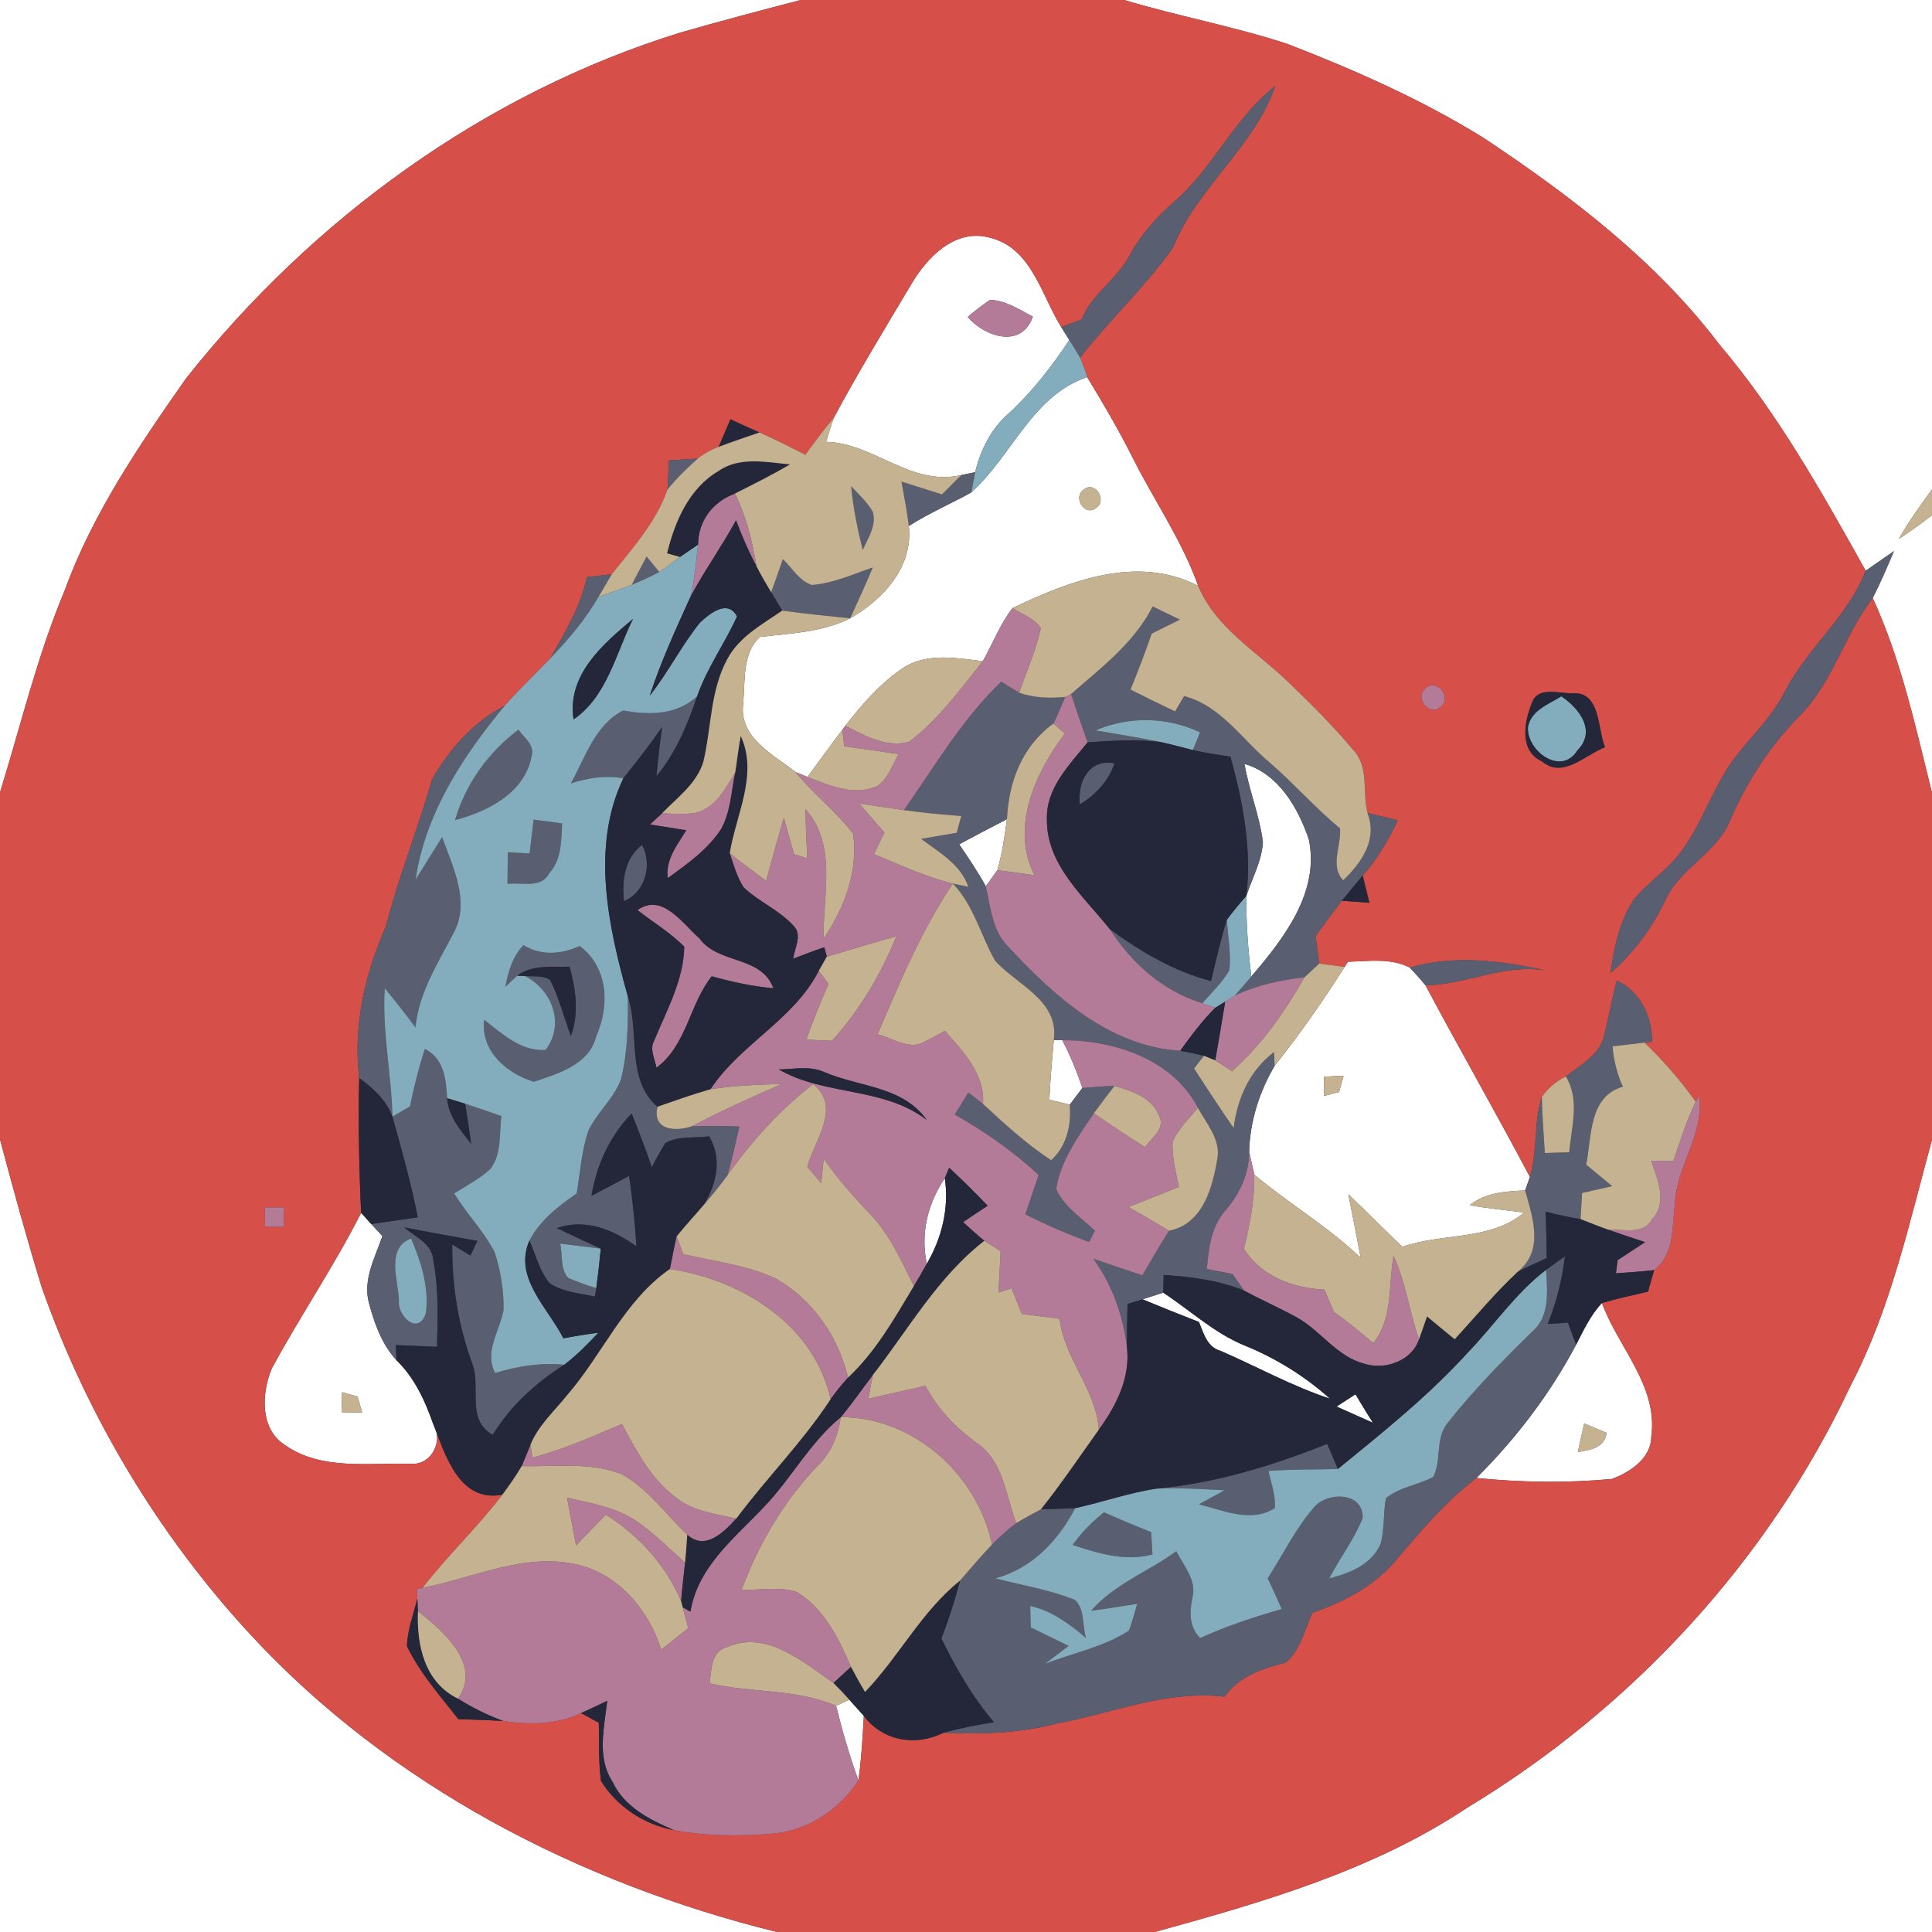 <?xml version="1.0" encoding="UTF-8" ?>
<!DOCTYPE svg PUBLIC "-//W3C//DTD SVG 1.1//EN" "http://www.w3.org/Graphics/SVG/1.1/DTD/svg11.dtd">
<svg width="250pt" height="250pt" viewBox="0 0 250 250" version="1.1" xmlns="http://www.w3.org/2000/svg">
<rect x="0" y="0" width="250" height="250" fill="#333333" stroke="none"/>
<g id="#ffffffff">
<path fill="#ffffff" opacity="1.00" d=" M 0.00 0.00 L 103.63 0.00 C 98.42 1.35 93.21 2.73 88.03 4.22 C 62.73 12.05 40.42 28.31 24.05 49.00 C 18.00 57.64 11.97 66.48 8.35 76.46 C 4.81 84.90 2.70 93.82 0.00 102.54 L 0.00 0.00 Z" />
<path fill="#ffffff" opacity="1.00" d=" M 145.47 0.00 L 250.00 0.00 L 250.00 63.33 C 248.48 65.41 246.98 67.51 245.70 69.75 C 247.16 68.77 248.62 67.76 250.00 66.66 L 250.00 102.60 C 247.87 94.08 246.02 85.40 242.33 77.39 C 243.34 75.41 244.21 73.36 245.08 71.31 C 243.86 72.16 242.64 73.01 241.42 73.85 C 235.74 63.70 230.05 53.48 222.48 44.57 C 214.27 33.74 203.33 25.41 192.11 17.93 C 184.08 12.93 175.38 9.09 166.58 5.68 C 159.65 3.41 152.45 2.10 145.47 0.00 Z" />
<path fill="#ffffff" opacity="1.00" d=" M 117.88 36.84 C 119.94 33.33 123.53 29.55 128.03 30.74 C 133.49 32.03 134.73 38.18 137.32 42.32 C 137.58 42.74 138.11 43.58 138.37 44.00 C 136.09 47.45 133.54 50.72 130.49 53.53 C 128.24 55.49 126.87 58.23 126.19 61.10 C 125.74 61.19 124.86 61.38 124.41 61.47 C 117.85 63.00 113.14 57.34 106.89 57.17 C 107.21 56.12 107.54 55.08 107.90 54.05 C 111.02 48.21 114.49 42.54 117.88 36.84 M 125.22 41.02 C 127.42 43.59 132.19 45.16 133.65 40.98 C 131.90 40.05 130.15 38.88 128.11 38.80 C 127.10 39.48 126.14 40.22 125.22 41.02 Z" />
<path fill="#ffffff" opacity="1.00" d=" M 125.69 63.72 C 130.94 58.99 133.57 51.19 140.68 48.80 C 142.78 52.25 144.82 55.73 146.63 59.35 C 149.40 64.85 152.97 69.97 155.04 75.81 C 147.14 71.74 138.40 75.17 131.02 78.68 C 129.40 80.77 128.47 83.28 127.17 85.56 C 123.87 85.16 120.18 84.47 117.14 86.25 C 114.06 88.23 111.63 91.05 109.38 93.91 L 109.00 94.43 C 107.47 96.45 105.98 98.50 104.49 100.54 C 104.10 100.38 103.32 100.05 102.93 99.89 C 100.05 97.63 95.63 95.46 96.16 91.12 C 96.44 88.23 96.00 84.52 98.35 82.42 C 102.29 81.95 106.37 81.83 110.01 80.01 C 114.27 77.58 118.19 73.35 117.60 68.07 C 120.18 66.41 123.01 65.20 125.69 63.72 M 140.24 63.35 C 138.76 64.33 140.37 66.91 141.84 65.72 C 143.32 64.73 141.70 62.16 140.24 63.35 Z" />
<path fill="#ffffff" opacity="1.00" d=" M 161.04 98.85 C 165.46 100.14 167.96 104.52 169.36 108.61 C 170.80 115.44 166.10 121.49 161.92 126.35 C 161.50 122.89 161.24 119.40 161.28 115.92 C 162.03 113.63 163.26 111.44 163.42 109.01 C 163.01 105.54 161.61 102.29 161.04 98.85 Z" />
<path fill="#ffffff" opacity="1.00" d=" M 124.12 109.25 C 126.17 108.15 128.23 107.06 130.30 106.00 C 130.00 108.22 129.68 110.44 129.06 112.60 C 128.69 113.12 127.94 114.17 127.56 114.69 C 126.54 112.80 125.32 111.03 124.12 109.25 Z" />
<path fill="#ffffff" opacity="1.00" d=" M 174.42 124.45 C 177.08 124.38 179.96 123.93 182.43 125.21 C 183.13 125.95 183.81 126.71 184.46 127.50 C 188.88 135.80 193.57 143.97 197.97 152.30 C 197.82 152.73 197.50 153.61 197.35 154.04 C 194.83 154.15 192.21 154.32 190.16 155.96 C 192.50 156.36 194.87 156.60 197.23 156.90 C 192.83 160.59 186.62 159.51 181.46 161.34 C 179.11 159.08 176.82 156.78 174.47 154.52 C 175.01 157.27 175.56 160.01 176.08 162.77 C 171.84 158.73 166.79 155.74 162.31 152.01 C 162.09 151.02 161.86 150.03 161.64 149.04 C 161.74 145.10 162.95 141.31 164.93 137.93 C 168.19 133.83 171.19 129.54 173.99 125.12 L 174.42 124.45 M 171.34 139.32 C 171.34 139.94 171.32 141.20 171.31 141.82 C 171.80 141.69 172.79 141.43 173.28 141.30 C 173.42 140.78 173.72 139.73 173.86 139.20 C 173.23 139.23 171.97 139.29 171.34 139.32 Z" />
<path fill="#ffffff" opacity="1.00" d=" M 135.79 142.30 C 135.89 139.72 136.15 137.15 136.36 134.58 L 137.46 134.60 C 138.49 136.58 139.34 138.66 140.06 140.78 C 139.65 141.32 138.84 142.40 138.43 142.94 C 137.55 142.72 136.67 142.51 135.79 142.30 Z" />
<path fill="#ffffff" opacity="1.00" d=" M 0.00 147.44 C 1.71 153.85 3.46 160.26 5.41 166.60 C 11.26 183.20 20.49 198.63 32.44 211.55 C 50.48 231.04 74.94 243.68 100.54 250.00 L 0.00 250.00 L 0.00 147.44 Z" />
<path fill="#ffffff" opacity="1.00" d=" M 239.43 179.37 C 244.67 169.38 247.04 158.27 250.00 147.48 L 250.00 250.00 L 149.42 250.00 C 163.41 246.14 177.66 242.05 189.86 233.91 C 211.18 221.04 228.83 201.95 239.43 179.37 Z" />
<path fill="#ffffff" opacity="1.00" d=" M 119.93 163.53 C 119.08 159.63 120.05 155.73 122.26 152.45 C 122.83 156.32 121.88 160.18 119.93 163.53 Z" />
<path fill="#ffffff" opacity="1.00" d=" M 46.73 156.94 C 47.06 157.30 47.72 158.03 48.04 158.39 C 48.52 158.91 49.00 159.43 49.48 159.95 C 48.52 162.75 46.89 165.67 47.77 168.70 C 48.47 171.33 49.43 173.97 51.30 176.01 C 53.61 178.25 54.97 181.17 56.02 184.17 C 57.47 186.43 55.84 189.71 53.02 189.41 C 47.69 189.28 41.59 190.27 36.95 187.04 C 33.59 184.96 33.83 180.29 35.17 177.08 C 38.85 170.27 43.22 163.85 46.73 156.94 M 44.27 180.15 C 44.25 180.81 44.22 182.14 44.20 182.80 C 44.87 182.79 46.20 182.76 46.86 182.75 C 46.72 182.24 46.42 181.23 46.27 180.72 C 45.77 180.58 44.77 180.29 44.27 180.15 Z" />
<path fill="#ffffff" opacity="1.00" d=" M 147.84 168.13 C 148.73 167.84 149.63 167.56 150.52 167.27 C 154.04 169.57 157.16 172.54 161.11 174.13 C 165.13 175.77 168.86 178.09 172.10 180.99 C 167.19 179.37 162.66 176.85 157.94 174.80 C 156.20 174.32 155.74 172.52 155.14 171.06 C 152.70 170.11 150.26 169.14 147.84 168.13 Z" />
<path fill="#ffffff" opacity="1.00" d=" M 203.95 174.00 C 204.92 172.12 205.82 170.17 207.29 168.61 C 209.40 174.38 214.60 179.37 213.67 185.93 C 213.66 188.70 210.89 190.54 208.55 191.38 C 202.74 191.92 196.85 191.83 191.05 191.25 C 196.15 186.17 200.58 180.38 203.95 174.00 M 205.00 184.20 C 204.72 185.43 204.43 186.65 204.18 187.89 C 205.81 187.61 207.62 187.37 207.89 185.41 C 206.92 185.01 205.96 184.61 205.00 184.20 Z" />
<path fill="#ffffff" opacity="1.00" d=" M 172.95 182.01 C 173.77 181.48 174.58 180.95 175.40 180.42 C 176.13 181.66 176.89 182.89 177.66 184.11 C 176.09 183.41 174.52 182.71 172.95 182.01 Z" />
<path fill="#ffffff" opacity="1.00" d=" M 108.19 220.73 C 108.62 220.53 109.48 220.14 109.90 219.94 C 110.52 220.64 111.15 221.35 111.78 222.04 C 111.62 224.83 111.47 227.62 111.08 230.39 C 109.93 227.23 109.00 223.99 108.19 220.73 Z" />
</g>
<g id="#d64f49ff">
<path fill="#d64f49" opacity="1.00" d=" M 103.63 0.00 L 145.47 0.00 C 152.45 2.10 159.65 3.41 166.58 5.68 C 175.38 9.09 184.08 12.93 192.11 17.93 C 203.33 25.41 214.27 33.74 222.48 44.57 C 230.05 53.48 235.74 63.70 241.42 73.85 C 239.06 79.92 233.69 84.00 230.82 89.76 C 228.71 93.82 224.93 96.66 222.78 100.69 C 220.95 103.91 219.65 107.45 217.38 110.41 C 215.64 112.67 213.18 114.24 211.39 116.45 C 209.54 119.26 208.85 122.63 208.40 125.90 C 211.42 123.30 213.78 120.06 215.50 116.48 C 217.40 112.25 222.25 110.38 223.93 106.01 C 226.07 101.12 228.99 96.61 232.72 92.78 C 237.14 88.46 238.59 82.21 242.33 77.39 C 246.02 85.40 247.87 94.08 250.00 102.60 L 250.00 147.48 C 247.04 158.27 244.67 169.38 239.43 179.37 C 228.83 201.95 211.18 221.04 189.86 233.91 C 177.66 242.05 163.41 246.14 149.42 250.00 L 100.54 250.00 C 74.94 243.68 50.48 231.04 32.44 211.55 C 20.49 198.63 11.26 183.20 5.41 166.60 C 3.46 160.26 1.71 153.85 0.00 147.44 L 0.00 102.54 C 2.70 93.82 4.81 84.90 8.35 76.46 C 11.97 66.48 18.00 57.64 24.05 49.00 C 40.42 28.31 62.73 12.05 88.03 4.22 C 93.21 2.73 98.42 1.35 103.63 0.00 M 152.03 26.02 C 149.71 28.04 147.63 30.33 146.17 33.05 C 144.56 36.17 141.25 38.01 139.97 41.34 C 139.09 41.67 138.20 42.00 137.32 42.32 C 134.73 38.18 133.49 32.03 128.03 30.74 C 123.53 29.55 119.94 33.33 117.88 36.84 C 114.49 42.54 111.02 48.21 107.90 54.05 C 106.60 55.59 105.40 57.22 104.21 58.85 C 102.26 57.84 100.29 56.86 98.28 55.96 C 97.02 55.41 95.76 54.84 94.52 54.26 C 94.01 55.45 93.50 56.64 92.99 57.83 C 92.00 58.18 91.10 58.69 90.29 59.34 C 89.05 59.42 87.82 59.49 86.58 59.57 C 86.51 60.82 86.43 62.07 86.37 63.32 C 84.89 67.59 81.90 70.85 79.16 74.31 C 78.08 74.43 77.01 74.55 75.94 74.68 C 75.13 78.50 73.10 81.84 71.20 85.19 C 69.25 87.25 67.19 89.20 65.31 91.32 C 61.27 93.40 58.09 96.98 55.90 100.89 C 54.07 107.28 51.58 113.45 49.93 119.90 C 47.20 126.04 45.68 132.76 46.48 139.50 C 46.35 145.31 46.46 151.13 46.73 156.94 C 43.22 163.85 38.85 170.27 35.17 177.08 C 33.83 180.29 33.59 184.96 36.95 187.04 C 41.59 190.27 47.69 189.28 53.02 189.41 C 55.84 189.71 57.47 186.43 56.02 184.17 C 57.61 188.20 59.38 194.48 65.01 193.41 C 61.80 197.62 57.93 201.27 54.69 205.45 L 53.95 205.61 C 53.96 205.92 53.99 206.55 54.00 206.86 C 53.51 208.89 52.73 210.90 52.66 213.01 C 54.34 216.50 56.94 219.44 59.32 222.46 C 61.26 222.51 63.19 222.58 65.12 222.69 C 68.48 223.21 72.07 223.17 75.18 221.67 C 75.76 221.98 76.91 222.61 77.48 222.92 C 77.57 225.43 77.42 227.96 77.77 230.46 C 79.87 233.82 83.34 236.08 87.22 236.82 C 91.43 237.62 95.77 237.62 100.02 237.27 C 104.56 236.87 108.61 234.15 111.08 230.39 C 111.47 227.62 111.62 224.83 111.78 222.04 C 114.26 225.32 118.49 226.00 122.08 224.22 C 126.98 224.44 131.94 224.28 136.71 223.03 C 143.94 221.69 150.96 218.66 158.45 219.55 C 160.33 216.89 163.34 215.92 166.35 215.15 C 168.28 213.56 168.81 210.88 169.82 208.70 C 173.72 207.32 177.51 205.41 180.30 202.28 C 183.64 198.35 186.93 194.41 191.05 191.25 C 196.85 191.83 202.74 191.92 208.55 191.38 C 210.89 190.54 213.66 188.70 213.67 185.93 C 214.60 179.37 209.40 174.38 207.29 168.61 C 209.25 168.03 211.26 167.60 213.25 167.14 C 213.51 166.21 213.77 165.28 214.04 164.35 C 216.65 162.40 216.36 158.85 216.71 155.97 C 216.84 151.03 220.53 146.87 219.89 141.82 L 219.43 142.56 C 217.45 139.81 215.24 137.24 212.79 134.91 L 213.79 134.80 C 213.77 131.55 212.26 128.28 209.20 126.88 C 208.64 129.12 208.21 131.40 207.66 133.65 C 207.24 136.37 204.59 137.75 202.62 139.29 C 201.33 139.93 200.30 140.82 199.51 141.94 C 198.44 145.31 198.98 148.94 197.97 152.30 C 193.57 143.97 188.88 135.80 184.46 127.50 C 189.74 127.41 194.63 124.67 200.01 125.58 C 194.29 124.30 188.13 123.53 182.43 125.21 C 179.96 123.93 177.08 124.38 174.42 124.45 L 173.99 125.12 C 173.17 125.01 171.52 124.80 170.70 124.69 C 170.55 123.49 170.38 122.30 170.23 121.11 C 171.35 119.58 172.46 118.05 173.64 116.56 C 174.53 116.63 176.31 116.76 177.20 116.82 C 176.98 115.94 176.55 114.17 176.33 113.29 C 178.20 111.15 179.68 108.71 180.87 106.14 C 179.56 105.83 178.26 105.52 176.96 105.21 C 176.26 102.48 177.21 99.17 175.05 96.98 C 172.47 93.90 169.61 91.05 166.71 88.27 C 162.63 84.30 157.32 81.29 155.04 75.81 C 152.97 69.97 149.40 64.85 146.63 59.35 C 144.82 55.73 142.78 52.25 140.68 48.80 C 140.42 47.94 140.11 47.10 139.76 46.28 C 143.59 41.37 148.23 37.10 151.80 32.00 C 154.93 24.23 162.28 19.04 165.04 11.10 C 159.76 15.22 157.04 21.64 152.03 26.02 M 184.38 89.16 C 183.00 90.46 185.16 92.86 186.50 91.36 C 187.91 90.05 185.72 87.63 184.38 89.16 M 198.19 91.06 C 197.22 93.51 196.58 97.16 199.52 98.51 C 202.22 100.83 205.11 97.68 207.68 96.69 C 206.71 94.31 207.12 89.55 203.59 89.71 C 201.75 89.80 198.95 88.69 198.19 91.06 M 34.26 156.24 C 34.27 156.87 34.28 158.11 34.29 158.74 C 34.90 158.74 36.13 158.75 36.74 158.76 C 36.75 158.13 36.75 156.86 36.76 156.23 C 36.13 156.23 34.89 156.24 34.26 156.24 Z" />
</g>
<g id="#595f70ff">
<path fill="#595f70" opacity="1.00" d=" M 152.03 26.02 C 157.04 21.64 159.76 15.22 165.04 11.10 C 162.28 19.04 154.93 24.23 151.80 32.00 C 148.23 37.10 143.59 41.37 139.76 46.28 C 139.31 45.51 138.85 44.75 138.37 44.00 C 138.11 43.58 137.58 42.74 137.32 42.32 C 138.20 42.00 139.09 41.67 139.97 41.34 C 141.25 38.01 144.56 36.17 146.17 33.05 C 147.63 30.33 149.71 28.04 152.03 26.02 Z" />
<path fill="#595f70" opacity="1.00" d=" M 86.58 59.57 C 87.82 59.49 89.05 59.42 90.29 59.34 C 88.89 60.57 87.57 61.90 86.37 63.32 C 86.43 62.07 86.51 60.82 86.58 59.57 Z" />
<path fill="#595f70" opacity="1.00" d=" M 124.41 61.47 C 124.86 61.38 125.74 61.19 126.19 61.10 C 126.06 61.75 125.81 63.07 125.69 63.72 C 123.01 65.20 120.18 66.41 117.60 68.07 C 117.37 66.14 117.00 64.23 116.65 62.32 C 118.40 62.88 120.15 63.43 121.90 63.98 C 122.73 63.13 123.56 62.29 124.41 61.47 Z" />
<path fill="#595f70" opacity="1.00" d=" M 110.14 62.93 C 111.12 63.97 112.20 64.96 112.93 66.21 C 113.46 67.99 112.32 69.62 111.64 71.17 C 110.96 68.46 110.40 65.72 110.14 62.93 Z" />
<path fill="#595f70" opacity="1.00" d=" M 241.42 73.85 C 242.64 73.01 243.86 72.16 245.08 71.31 C 244.21 73.36 243.34 75.41 242.33 77.39 C 238.59 82.21 237.14 88.46 232.72 92.78 C 228.99 96.61 226.07 101.12 223.93 106.01 C 222.25 110.38 217.40 112.25 215.50 116.48 C 213.78 120.06 211.42 123.30 208.40 125.90 C 208.85 122.63 209.54 119.26 211.39 116.45 C 213.18 114.24 215.64 112.67 217.38 110.41 C 219.65 107.45 220.95 103.91 222.78 100.69 C 224.93 96.66 228.71 93.82 230.82 89.76 C 233.69 84.00 239.06 79.92 241.42 73.85 Z" />
<path fill="#595f70" opacity="1.00" d=" M 81.75 75.67 C 82.38 74.45 83.02 73.23 83.67 72.02 C 84.08 72.51 84.90 73.51 85.32 74.01 C 84.16 74.63 82.97 75.17 81.75 75.67 Z" />
<path fill="#595f70" opacity="1.00" d=" M 101.30 72.35 C 102.50 73.49 103.42 75.17 105.06 75.70 C 107.81 75.48 110.36 74.32 112.94 73.43 C 112.01 75.64 111.01 77.83 110.01 80.01 C 107.08 79.69 104.14 79.43 101.22 79.01 C 100.74 78.22 100.27 77.43 99.79 76.64 C 100.31 75.22 100.81 73.78 101.30 72.35 Z" />
<path fill="#595f70" opacity="1.00" d=" M 75.94 74.68 C 77.01 74.55 78.08 74.43 79.16 74.31 C 78.58 75.28 78.01 76.25 77.45 77.22 C 75.75 80.16 73.55 82.76 71.20 85.19 C 73.10 81.84 75.13 78.50 75.94 74.68 Z" />
<path fill="#595f70" opacity="1.00" d=" M 149.16 78.47 C 150.33 79.05 151.51 79.61 152.68 80.18 C 151.46 80.78 150.24 81.38 149.03 81.99 C 148.18 84.42 147.27 86.84 146.29 89.23 C 148.20 90.19 150.11 91.14 152.05 92.06 C 152.34 91.56 152.93 90.57 153.23 90.07 C 158.03 91.35 160.73 95.73 164.36 98.73 C 167.48 101.44 170.21 104.57 173.40 107.20 C 173.58 109.43 172.05 112.09 173.81 113.91 C 176.21 111.61 178.27 108.65 176.96 105.21 C 178.26 105.52 179.56 105.83 180.87 106.14 C 179.68 108.71 178.20 111.15 176.33 113.29 C 175.43 114.37 174.52 115.46 173.64 116.56 C 172.46 118.05 171.35 119.58 170.23 121.11 C 170.38 122.30 170.55 123.49 170.70 124.69 C 170.07 125.28 169.44 125.87 168.80 126.46 C 165.70 126.82 162.62 127.46 159.79 128.82 C 160.52 128.02 161.22 127.18 161.92 126.35 C 166.10 121.49 170.80 115.44 169.36 108.61 C 167.96 104.52 165.46 100.14 161.04 98.85 C 161.61 102.29 163.01 105.54 163.42 109.01 C 163.26 111.44 162.03 113.63 161.28 115.92 C 162.00 109.82 160.83 103.78 159.22 97.92 C 157.59 97.67 155.96 97.43 154.35 97.06 C 154.59 96.49 155.06 95.34 155.29 94.77 C 151.01 92.74 146.11 92.66 141.76 94.51 C 144.54 95.01 147.35 95.42 150.13 96.01 C 147.01 95.64 143.86 95.85 140.74 96.06 C 139.99 93.99 139.28 91.90 138.60 89.81 C 142.49 86.40 146.76 83.19 149.16 78.47 Z" />
<path fill="#595f70" opacity="1.00" d=" M 116.97 104.83 C 120.95 99.14 124.52 93.04 129.57 88.20 C 130.33 88.69 131.10 89.17 131.88 89.64 C 133.79 90.33 135.84 90.36 137.84 90.19 C 137.34 91.34 136.89 92.51 136.31 93.63 C 132.28 96.52 130.51 101.18 130.30 106.00 C 128.23 107.06 126.17 108.15 124.12 109.25 C 125.32 111.03 126.54 112.80 127.56 114.69 C 128.19 117.40 128.38 120.44 130.47 122.51 C 136.40 128.91 143.56 135.40 152.72 135.97 C 153.75 136.15 154.77 136.36 155.79 136.62 C 155.47 137.03 154.83 137.85 154.51 138.26 C 156.18 140.85 157.88 143.42 159.63 145.97 C 160.12 142.12 161.71 138.51 164.87 136.13 C 164.88 136.58 164.92 137.48 164.93 137.93 C 162.95 141.31 161.74 145.10 161.64 149.04 C 161.64 151.88 160.44 154.45 158.62 156.58 C 156.72 158.67 156.41 161.51 156.16 164.20 C 157.27 164.41 158.38 164.63 159.49 164.85 C 159.98 165.57 160.49 166.29 161.00 167.01 C 157.69 165.64 154.12 165.24 150.58 164.97 C 150.57 165.54 150.54 166.70 150.52 167.27 C 149.63 167.56 148.73 167.84 147.84 168.13 C 147.35 168.28 146.38 168.59 145.90 168.74 C 145.86 170.57 145.83 172.40 145.82 174.23 C 145.30 170.16 143.91 166.21 141.47 162.88 C 143.58 163.62 145.70 164.33 147.83 165.02 C 148.94 163.08 150.08 161.15 151.28 159.26 C 155.70 158.36 156.92 153.63 157.55 149.80 C 157.91 147.36 156.09 145.35 155.01 143.35 C 151.77 137.06 144.13 134.58 137.46 134.60 L 136.36 134.58 C 137.08 129.46 131.60 127.48 128.77 124.31 C 126.89 121.02 126.02 117.15 123.30 114.34 C 123.80 114.45 124.81 114.65 125.31 114.76 C 124.32 111.84 121.52 110.30 119.20 108.55 C 120.73 108.29 122.27 108.03 123.80 107.76 C 123.95 107.22 124.24 106.13 124.39 105.59 C 121.91 105.40 119.43 105.18 116.97 104.83 Z" />
<path fill="#595f70" opacity="1.00" d=" M 80.65 91.94 C 84.03 92.54 87.48 92.57 90.21 90.11 C 88.95 93.78 87.46 97.42 84.95 100.43 C 85.13 98.31 85.38 96.19 85.67 94.08 C 84.11 96.37 82.38 98.54 80.66 100.72 C 78.37 100.30 76.07 100.66 73.88 101.36 C 75.74 98.02 77.00 93.76 80.65 91.94 Z" />
<path fill="#595f70" opacity="1.00" d=" M 55.90 100.89 C 58.09 96.98 61.27 93.40 65.31 91.32 C 59.89 97.85 55.02 105.27 53.77 113.84 C 54.91 112.00 56.05 110.16 57.21 108.33 C 58.58 112.17 60.84 116.59 58.76 120.60 C 56.72 124.56 54.20 128.38 53.76 132.94 C 52.48 131.22 51.16 129.53 49.79 127.88 C 49.42 133.45 50.66 138.94 50.78 144.49 C 49.98 142.35 48.29 140.80 46.48 139.50 C 45.68 132.76 47.20 126.04 49.93 119.90 C 51.58 113.45 54.07 107.28 55.90 100.89 Z" />
<path fill="#595f70" opacity="1.00" d=" M 58.88 106.13 C 60.24 101.44 63.20 97.34 67.09 94.42 C 67.80 95.45 69.22 96.39 68.79 97.84 C 67.91 102.61 63.13 104.98 58.88 106.13 Z" />
<path fill="#595f70" opacity="1.00" d=" M 139.73 104.10 C 139.39 101.25 140.87 98.13 144.21 98.77 C 143.46 101.09 141.77 102.83 139.73 104.10 Z" />
<path fill="#595f70" opacity="1.00" d=" M 69.05 106.06 C 70.28 106.22 71.51 106.38 72.74 106.55 C 72.62 108.77 72.68 111.24 71.07 113.00 C 70.01 115.04 67.49 114.12 65.67 114.38 C 65.68 113.01 65.69 111.65 65.71 110.28 C 66.65 110.33 67.59 110.38 68.53 110.44 C 68.70 108.98 68.87 107.52 69.05 106.06 Z" />
<path fill="#595f70" opacity="1.00" d=" M 80.74 116.61 C 80.46 113.92 80.81 111.09 83.08 109.32 C 84.45 111.89 83.53 115.44 80.74 116.61 Z" />
<path fill="#595f70" opacity="1.00" d=" M 156.70 126.94 C 157.35 124.29 157.93 121.62 158.75 119.02 C 158.90 121.19 159.31 123.37 159.08 125.54 C 158.17 127.15 156.78 128.42 155.59 129.82 C 150.48 128.25 146.44 124.65 143.60 120.22 C 147.58 123.14 151.89 125.68 156.70 126.94 Z" />
<path fill="#595f70" opacity="1.00" d=" M 67.73 122.30 C 70.04 123.71 72.62 123.49 75.01 122.42 C 78.73 125.19 78.91 130.14 77.14 134.12 C 76.25 137.76 72.20 138.94 69.07 139.98 C 65.55 138.89 62.18 136.01 62.65 131.97 C 65.03 133.79 67.37 136.05 70.60 135.87 C 73.15 132.53 71.45 128.02 67.87 126.28 C 68.96 126.41 70.22 126.15 71.19 126.80 C 72.33 129.11 72.99 131.63 73.87 134.06 C 74.95 131.12 74.51 128.03 73.70 125.09 C 71.41 125.16 68.87 124.80 66.91 126.26 C 66.53 126.62 65.78 127.32 65.40 127.68 C 65.75 125.71 66.34 123.78 67.73 122.30 Z" />
<path fill="#595f70" opacity="1.00" d=" M 182.43 125.21 C 188.13 123.53 194.29 124.30 200.01 125.58 C 194.63 124.67 189.74 127.41 184.46 127.50 C 183.81 126.71 183.13 125.95 182.43 125.21 Z" />
<path fill="#595f70" opacity="1.00" d=" M 209.20 126.88 C 212.26 128.28 213.77 131.55 213.79 134.80 L 212.79 134.91 C 211.41 135.07 210.04 135.23 208.67 135.39 C 208.79 137.20 209.26 138.96 209.99 140.62 C 205.56 141.89 205.99 147.06 205.25 150.70 C 206.37 151.63 207.49 152.56 208.61 153.49 C 207.31 153.78 206.02 154.08 204.72 154.37 C 204.65 155.50 204.59 156.62 204.52 157.75 C 203.00 157.51 201.50 157.19 200.02 156.79 C 200.08 158.79 200.12 160.78 200.15 162.79 C 198.89 163.37 197.63 163.94 196.39 164.57 C 199.83 161.80 198.35 157.60 197.35 154.04 C 197.50 153.61 197.82 152.73 197.97 152.30 C 198.98 148.94 198.44 145.31 199.51 141.94 C 199.56 144.37 199.75 146.78 199.90 149.20 C 200.69 149.18 202.27 149.12 203.06 149.10 C 203.34 145.84 204.47 142.29 202.62 139.29 C 204.59 137.75 207.24 136.37 207.66 133.65 C 208.21 131.40 208.64 129.12 209.20 126.88 Z" />
<path fill="#595f70" opacity="1.00" d=" M 81.23 128.88 C 82.82 133.57 80.95 139.66 85.08 143.21 C 84.35 146.24 87.37 146.48 89.52 145.74 C 91.57 145.65 93.63 145.70 95.68 145.76 C 95.20 147.88 94.73 150.00 94.13 152.09 C 93.17 153.42 92.12 154.68 91.06 155.92 C 92.73 153.21 93.48 149.94 91.76 147.04 C 89.90 147.30 87.82 146.96 86.12 147.89 C 85.48 148.91 84.89 149.96 84.35 151.03 C 83.53 148.70 82.66 146.38 81.73 144.09 C 78.91 147.01 77.19 150.75 76.54 154.74 C 78.17 153.89 79.79 153.02 81.41 152.16 C 81.84 155.19 82.17 158.23 82.36 161.28 C 79.31 159.11 75.79 157.64 72.06 158.91 C 73.94 159.82 75.84 160.70 77.74 161.57 C 75.99 161.35 74.23 161.13 72.48 160.93 C 72.83 162.38 72.45 164.17 73.52 165.36 C 74.71 165.87 75.92 166.31 77.16 166.69 L 76.98 167.78 C 75.00 167.35 72.85 167.19 71.12 166.06 C 69.81 164.47 69.33 162.39 68.51 160.53 C 69.88 157.90 72.24 156.08 74.63 154.43 C 75.07 151.70 75.25 148.90 76.15 146.27 C 77.31 143.90 79.47 142.11 80.37 139.61 C 81.22 136.11 81.30 132.47 81.23 128.88 Z" />
<path fill="#595f70" opacity="1.00" d=" M 54.98 135.73 C 57.46 136.99 57.72 139.63 57.86 142.11 C 58.01 144.44 59.59 146.25 60.97 148.01 C 60.73 146.27 60.46 144.55 60.19 142.82 C 61.76 143.33 63.31 143.87 64.87 144.42 C 64.59 146.70 64.95 149.33 63.45 151.26 C 62.06 152.55 60.36 153.42 58.77 154.42 C 60.36 157.05 62.56 159.27 63.99 161.99 C 64.78 164.40 65.21 166.96 65.16 169.50 C 64.67 172.25 62.63 174.84 64.06 177.66 C 66.96 176.79 69.97 176.29 73.01 176.60 C 69.31 178.95 66.07 181.92 63.75 185.67 C 60.21 183.63 62.33 179.47 61.07 176.34 C 59.28 171.43 58.46 166.25 58.52 161.03 C 59.11 161.39 60.28 162.11 60.87 162.47 C 61.17 161.83 61.47 161.20 61.78 160.57 C 58.61 159.99 55.45 159.45 52.30 158.82 C 53.73 160.06 55.96 160.92 56.07 163.10 C 56.78 166.78 56.65 170.55 56.55 174.28 C 54.77 174.21 53.00 174.13 51.23 174.05 C 51.26 174.70 51.28 175.35 51.30 176.01 C 49.43 173.97 48.47 171.33 47.77 168.70 C 46.89 165.67 48.52 162.75 49.48 159.95 C 49.00 159.43 48.52 158.91 48.04 158.39 C 50.04 158.10 52.05 157.80 54.05 157.52 C 53.21 153.11 51.97 148.81 50.78 144.49 C 51.35 144.16 52.48 143.50 53.05 143.17 C 53.57 140.66 54.18 138.17 54.98 135.73 M 51.62 168.25 C 51.37 170.36 54.22 172.89 55.11 169.90 C 55.54 166.57 54.49 163.29 53.20 160.27 C 49.91 161.45 51.52 165.62 51.62 168.25 Z" />
<path fill="#595f70" opacity="1.00" d=" M 140.06 140.78 C 141.44 140.67 142.83 140.56 144.22 140.51 C 143.31 141.68 142.41 142.86 141.54 144.06 C 139.51 147.08 137.23 150.19 136.67 153.86 C 137.68 156.15 139.92 157.56 141.68 159.25 C 141.49 159.61 141.13 160.33 140.94 160.70 C 138.11 159.70 135.36 158.48 132.68 157.13 C 133.26 155.43 133.83 153.73 134.40 152.04 C 131.12 148.99 127.43 146.43 123.54 144.22 C 124.13 143.27 124.73 142.32 125.32 141.37 C 125.79 141.74 126.73 142.48 127.20 142.85 C 129.99 145.45 132.83 148.03 136.02 150.14 C 138.05 148.26 138.64 145.61 138.43 142.94 C 138.84 142.40 139.65 141.32 140.06 140.78 Z" />
<path fill="#595f70" opacity="1.00" d=" M 200.07 164.31 C 200.86 163.71 201.67 163.14 202.50 162.58 C 202.14 165.58 201.41 168.52 200.27 171.32 C 201.14 171.26 202.02 171.21 202.89 171.15 C 203.24 172.10 203.59 173.05 203.95 174.00 C 200.58 180.38 196.15 186.17 191.05 191.25 C 186.93 194.41 183.64 198.35 180.30 202.28 C 177.51 205.41 173.72 207.32 169.82 208.70 C 168.81 210.88 168.28 213.56 166.35 215.15 C 163.34 215.92 160.33 216.89 158.45 219.55 C 150.96 218.66 143.94 221.69 136.71 223.03 C 131.94 224.28 126.98 224.44 122.08 224.22 C 124.22 223.62 126.41 223.21 128.61 222.85 C 125.83 219.58 123.69 215.86 121.81 212.02 C 122.77 209.57 123.56 207.06 124.24 204.52 C 125.59 202.94 126.95 201.37 128.37 199.86 C 129.34 198.86 130.38 197.92 131.50 197.09 C 132.55 196.46 133.61 195.88 134.69 195.31 C 136.16 195.24 137.65 195.24 139.13 195.15 C 136.91 199.40 133.54 202.94 128.81 204.24 C 132.23 205.14 135.78 205.69 139.07 207.02 C 140.42 208.20 140.02 210.36 140.53 211.96 C 138.40 210.13 136.10 208.43 133.31 207.81 C 133.32 208.51 133.36 209.89 133.38 210.59 C 135.02 211.38 136.65 212.18 138.28 212.98 C 137.26 213.76 136.23 214.53 135.20 215.31 C 138.82 213.89 142.80 213.14 146.08 211.00 C 146.53 209.87 146.82 208.69 147.15 207.53 C 145.17 207.86 143.18 208.17 141.19 208.43 C 144.18 204.98 148.59 203.37 152.22 200.73 C 153.16 202.62 154.88 204.46 154.30 206.73 C 153.91 208.60 153.85 210.53 155.31 211.96 C 158.71 210.40 162.27 209.25 165.85 208.21 C 165.27 206.87 164.66 205.54 164.04 204.23 C 166.04 201.14 167.65 197.77 170.08 194.99 C 171.84 192.99 176.44 193.07 176.33 196.42 C 175.24 199.20 173.37 201.59 172.01 204.24 C 174.63 203.59 177.47 202.47 178.63 199.82 C 179.19 197.88 178.96 195.84 179.34 193.87 C 181.07 192.44 183.48 192.16 185.46 191.12 C 186.55 188.97 185.72 186.19 187.25 184.22 C 190.62 179.94 194.44 176.05 198.33 172.25 C 200.60 170.25 200.21 167.01 200.07 164.31 Z" />
<path fill="#595f70" opacity="1.00" d=" M 149.67 192.62 C 157.32 191.92 164.63 189.66 171.74 186.84 C 172.19 187.92 172.65 189.00 173.12 190.08 C 170.12 190.19 167.12 190.10 164.14 190.34 C 164.47 191.92 165.10 193.50 164.96 195.14 C 161.88 197.11 158.31 195.43 155.14 194.66 C 156.25 194.06 157.36 193.45 158.47 192.84 C 155.54 192.67 152.60 192.52 149.67 192.62 Z" />
<path fill="#595f70" opacity="1.00" d=" M 138.80 199.91 C 139.95 198.31 141.32 196.91 142.86 195.69 C 144.87 196.59 146.91 197.44 148.96 198.26 C 149.00 198.98 149.09 200.42 149.13 201.14 C 145.63 202.09 142.11 201.02 138.80 199.91 Z" />
</g>
<g id="#b37b98ff">
<path fill="#b37b98" opacity="1.00" d=" M 125.22 41.02 C 126.14 40.22 127.10 39.48 128.11 38.80 C 130.15 38.88 131.90 40.05 133.65 40.98 C 132.19 45.16 127.42 43.59 125.22 41.02 Z" />
<path fill="#b37b98" opacity="1.00" d=" M 90.33 70.47 C 90.34 67.40 92.25 64.91 95.10 63.87 C 96.58 66.82 97.35 70.04 97.89 73.27 C 96.86 71.36 96.01 69.36 95.24 67.33 C 93.42 70.68 91.20 73.78 89.39 77.13 C 89.87 74.94 90.09 72.70 90.33 70.47 Z" />
<path fill="#b37b98" opacity="1.00" d=" M 127.17 85.56 C 128.47 83.28 129.40 80.77 131.02 78.68 C 132.24 79.52 133.90 79.97 134.68 81.31 C 134.06 84.18 132.83 86.87 131.88 89.64 C 131.10 89.17 130.33 88.69 129.57 88.20 C 124.52 93.04 120.95 99.14 116.97 104.83 C 115.04 104.55 113.12 104.26 111.19 103.98 C 112.27 105.23 113.35 106.48 114.44 107.73 C 113.99 108.66 113.55 109.59 113.10 110.52 C 116.45 111.92 119.77 113.46 123.30 114.34 C 119.23 120.40 116.40 127.16 113.56 133.84 C 115.58 134.33 117.78 136.03 119.80 134.71 C 120.64 134.29 121.46 133.85 122.28 133.40 C 124.65 136.09 127.46 138.96 127.20 142.85 C 126.73 142.48 125.79 141.74 125.32 141.37 C 124.73 142.32 124.13 143.27 123.54 144.22 C 127.43 146.43 131.12 148.99 134.40 152.04 C 133.83 153.73 133.26 155.43 132.68 157.13 C 135.36 158.48 138.11 159.70 140.94 160.70 C 141.13 160.33 141.49 159.61 141.68 159.25 C 139.92 157.56 137.68 156.15 136.67 153.86 C 137.23 150.19 139.51 147.08 141.54 144.06 C 143.72 145.57 145.94 147.02 148.18 148.45 C 149.00 147.18 150.90 146.04 149.95 144.33 C 149.04 141.96 146.40 141.20 144.22 140.51 C 142.83 140.56 141.44 140.67 140.06 140.78 C 139.34 138.66 138.49 136.58 137.46 134.60 C 144.13 134.58 151.77 137.06 155.01 143.35 C 153.85 144.73 152.53 146.04 151.74 147.69 C 151.61 149.68 152.17 151.64 152.54 153.59 C 150.37 154.46 148.20 155.32 146.03 156.19 C 147.79 157.19 149.54 158.21 151.28 159.26 C 150.08 161.15 148.94 163.08 147.83 165.02 C 145.70 164.33 143.58 163.62 141.47 162.88 C 143.91 166.21 145.30 170.16 145.82 174.23 C 146.31 178.23 144.48 181.86 142.19 184.99 C 141.80 179.73 137.69 175.79 137.12 170.66 C 135.49 170.43 133.86 170.23 132.23 170.03 C 131.79 168.92 131.34 167.81 130.89 166.70 C 130.32 166.88 129.76 167.07 129.20 167.26 C 129.30 165.48 129.40 163.70 129.48 161.91 C 128.95 161.57 127.90 160.90 127.37 160.56 C 126.43 159.78 125.52 158.96 124.62 158.14 C 125.67 157.43 126.73 156.72 127.80 156.02 C 126.19 154.33 124.52 152.69 122.82 151.10 C 122.68 151.43 122.40 152.11 122.26 152.45 C 120.05 155.73 119.08 159.63 119.93 163.53 C 119.40 164.50 118.84 165.45 118.26 166.40 C 116.64 163.25 115.23 159.89 112.76 157.29 C 110.55 154.96 108.40 152.58 106.59 149.93 C 106.48 150.98 106.36 152.05 106.25 153.11 C 105.65 152.39 105.06 151.68 104.47 150.97 C 105.43 147.48 108.92 143.26 105.22 140.29 C 100.91 143.61 97.27 147.67 94.13 152.09 C 94.73 150.00 95.20 147.88 95.68 145.76 C 93.63 145.70 91.57 145.65 89.52 145.74 C 93.32 143.75 97.24 141.98 101.17 140.26 C 98.08 140.35 94.98 140.47 91.93 140.95 C 95.80 135.08 102.69 131.99 105.95 125.62 C 106.27 126.04 106.90 126.90 107.22 127.32 C 106.16 129.69 105.20 132.09 104.33 134.53 C 105.44 134.58 106.55 134.63 107.66 134.68 C 111.23 130.71 114.00 126.10 115.98 121.15 C 112.97 121.99 109.99 122.91 106.99 123.79 C 106.91 123.48 106.74 122.87 106.66 122.57 C 105.31 123.03 103.97 123.54 102.64 124.06 C 102.79 122.69 103.87 121.00 102.69 119.81 C 100.85 117.76 98.20 116.71 96.22 114.82 C 95.36 113.47 94.92 111.91 94.43 110.41 C 95.97 111.64 97.56 112.80 99.14 113.98 C 99.87 111.25 100.63 108.53 101.43 105.82 C 101.87 107.40 102.31 108.97 102.75 110.55 C 103.18 110.67 104.03 110.93 104.46 111.05 C 104.35 108.93 104.26 106.81 104.21 104.69 C 108.38 109.32 106.45 115.84 106.58 121.44 C 109.27 117.52 111.08 112.66 110.39 107.88 C 108.20 104.97 105.21 102.74 102.93 99.89 C 103.32 100.05 104.10 100.38 104.49 100.54 C 107.34 101.64 110.55 103.09 113.58 101.68 C 114.94 100.70 115.45 98.98 116.29 97.59 C 113.94 97.22 111.59 96.89 109.24 96.58 C 109.18 96.04 109.06 94.97 109.00 94.43 L 109.38 93.91 C 111.90 95.19 114.72 96.81 117.65 95.98 C 121.42 93.14 124.24 89.22 127.17 85.56 M 100.79 138.39 C 106.75 141.83 114.30 140.60 119.92 144.92 C 116.76 140.47 111.05 140.68 106.50 138.66 C 104.68 137.91 102.68 138.35 100.79 138.39 Z" />
<path fill="#b37b98" opacity="1.00" d=" M 184.38 89.16 C 185.72 87.63 187.91 90.05 186.50 91.36 C 185.16 92.86 183.00 90.46 184.38 89.16 Z" />
<path fill="#b37b98" opacity="1.00" d=" M 137.84 90.19 C 138.03 90.10 138.41 89.91 138.60 89.81 C 139.28 91.90 139.99 93.99 140.74 96.06 C 138.39 98.97 135.34 101.98 135.47 106.02 C 135.41 111.91 140.23 115.98 143.60 120.22 C 146.44 124.65 150.48 128.25 155.59 129.82 C 156.01 129.97 156.84 130.26 157.25 130.41 C 155.55 132.10 154.12 134.03 152.72 135.97 C 143.56 135.40 136.40 128.91 130.47 122.51 C 128.38 120.44 128.19 117.40 127.56 114.69 C 127.94 114.17 128.69 113.12 129.06 112.60 C 130.66 112.80 132.26 113.02 133.86 113.26 C 130.72 107.03 133.96 100.01 137.79 94.92 C 137.42 94.59 136.68 93.95 136.31 93.63 C 136.89 92.51 137.34 91.34 137.84 90.19 Z" />
<path fill="#b37b98" opacity="1.00" d=" M 90.13 105.16 C 92.63 104.46 93.92 101.99 95.15 99.92 C 94.63 102.39 94.56 105.04 93.31 107.29 C 91.58 109.94 88.93 111.80 86.41 113.63 C 86.08 111.24 87.63 109.34 88.80 107.44 C 87.23 107.19 85.66 106.94 84.10 106.69 C 84.62 106.21 85.14 105.73 85.66 105.25 C 87.15 105.29 88.65 105.43 90.13 105.16 Z" />
<path fill="#b37b98" opacity="1.00" d=" M 82.49 117.77 C 85.70 115.45 88.36 119.57 90.53 121.45 C 92.98 124.81 98.51 123.61 100.08 127.88 C 97.37 127.64 94.71 127.07 92.10 126.33 C 89.19 129.99 88.87 135.26 84.95 138.16 C 84.73 137.01 84.01 135.75 84.67 134.61 C 86.27 130.72 88.48 126.77 88.54 122.50 C 86.73 120.67 84.50 119.34 82.49 117.77 Z" />
<path fill="#b37b98" opacity="1.00" d=" M 159.79 128.82 C 162.62 127.46 165.70 126.82 168.80 126.46 C 166.26 130.93 163.29 135.18 159.42 138.61 C 158.88 138.26 157.79 137.56 157.25 137.21 C 157.69 134.68 158.13 132.15 158.54 129.61 C 158.85 129.41 159.48 129.02 159.79 128.82 Z" />
<path fill="#b37b98" opacity="1.00" d=" M 219.43 142.56 L 219.89 141.82 C 220.53 146.87 216.84 151.03 216.71 155.97 C 216.36 158.85 216.65 162.40 214.04 164.35 C 212.40 164.54 210.75 164.65 209.10 164.76 C 209.16 164.34 209.27 163.49 209.32 163.06 C 210.51 162.29 211.69 161.51 212.87 160.73 C 211.28 160.21 209.69 159.69 208.11 159.12 C 210.02 159.02 212.66 159.86 213.77 157.78 C 215.85 155.56 214.45 152.64 213.67 150.20 C 214.62 150.22 215.57 150.23 216.52 150.26 C 217.43 147.67 218.21 145.02 219.43 142.56 Z" />
<path fill="#b37b98" opacity="1.00" d=" M 161.64 149.04 C 161.86 150.03 162.09 151.02 162.31 152.01 C 162.35 155.26 161.74 158.46 160.96 161.60 C 163.29 165.20 167.25 166.66 171.38 166.88 C 171.79 167.84 172.20 168.80 172.61 169.76 C 174.37 171.01 176.05 172.38 177.69 173.80 C 180.28 170.62 179.64 166.29 180.32 162.50 C 181.92 165.94 182.37 169.75 183.62 173.31 C 182.71 176.09 179.23 177.32 176.58 176.48 C 172.96 175.57 170.89 172.14 167.73 170.43 C 165.52 169.22 163.21 168.22 161.00 167.01 C 160.49 166.29 159.98 165.57 159.49 164.85 C 158.38 164.63 157.27 164.41 156.16 164.20 C 156.41 161.51 156.72 158.67 158.62 156.58 C 160.44 154.45 161.64 151.88 161.64 149.04 Z" />
<path fill="#b37b98" opacity="1.00" d=" M 34.26 156.24 C 34.89 156.24 36.13 156.23 36.76 156.23 C 36.75 156.86 36.75 158.13 36.74 158.76 C 36.13 158.75 34.90 158.74 34.29 158.74 C 34.28 158.11 34.27 156.87 34.26 156.24 Z" />
<path fill="#b37b98" opacity="1.00" d=" M 86.68 164.21 C 86.96 162.80 87.22 161.39 87.55 160.00 C 87.78 160.58 88.22 161.72 88.44 162.30 C 92.46 163.22 96.66 163.70 100.42 165.47 C 105.16 168.16 108.51 172.98 109.73 178.26 C 108.93 179.15 108.17 180.08 107.48 181.06 C 105.37 171.42 95.92 165.56 86.68 164.21 Z" />
<path fill="#b37b98" opacity="1.00" d=" M 108.80 183.38 C 110.26 181.62 111.56 179.75 112.94 177.93 C 112.73 178.94 112.55 179.96 112.37 180.99 C 114.83 180.43 117.29 179.87 119.75 179.32 C 121.31 182.30 123.65 184.73 126.36 186.70 C 129.83 189.02 130.13 193.49 131.50 197.09 C 130.38 197.92 129.34 198.86 128.37 199.86 C 126.47 190.82 118.22 183.35 108.80 183.38 Z" />
<path fill="#b37b98" opacity="1.00" d=" M 68.90 188.61 C 72.90 187.56 76.69 185.88 80.48 184.26 C 82.30 187.68 84.17 191.26 87.32 193.67 C 89.54 195.55 92.53 195.88 95.27 196.51 C 93.67 198.25 91.26 200.72 88.93 198.59 C 86.11 195.94 83.83 192.57 80.35 190.72 C 76.27 189.15 71.78 189.82 67.51 189.71 C 67.89 188.79 68.26 187.87 68.64 186.95 C 68.70 187.36 68.84 188.19 68.90 188.61 Z" />
<path fill="#b37b98" opacity="1.00" d=" M 98.90 194.95 C 102.42 191.27 104.82 186.63 108.80 183.38 C 108.45 185.78 107.52 188.05 105.74 189.74 C 101.38 194.31 98.15 199.83 95.96 205.73 C 98.33 205.78 100.84 205.24 103.14 206.02 C 106.67 208.17 108.53 212.03 110.12 215.69 C 109.36 216.38 108.60 217.08 107.85 217.78 C 103.94 215.08 99.20 210.93 94.16 213.10 C 91.97 213.67 92.08 216.02 91.82 217.82 C 97.23 219.09 103.01 218.50 108.19 220.73 C 109.00 223.99 109.93 227.23 111.08 230.39 C 108.61 234.15 104.56 236.87 100.02 237.27 C 95.77 237.62 91.43 237.62 87.22 236.82 C 84.10 235.50 80.79 233.82 79.28 230.60 C 77.19 227.43 78.19 223.58 78.57 220.09 C 77.45 220.63 76.32 221.17 75.18 221.67 C 72.07 223.17 68.48 223.21 65.12 222.69 C 63.07 221.95 61.11 220.97 59.27 219.81 C 62.38 215.32 57.33 211.05 54.08 208.48 C 54.06 208.07 54.02 207.26 54.00 206.86 C 53.99 206.55 53.96 205.92 53.95 205.61 L 54.69 205.45 C 61.28 204.21 67.79 200.89 74.63 202.44 C 80.06 203.68 83.93 208.31 85.56 213.46 C 86.73 212.52 87.89 211.60 89.06 210.68 C 88.82 209.78 88.57 208.88 88.34 207.98 C 88.59 208.12 89.09 208.40 89.34 208.54 C 90.31 202.68 95.09 199.00 98.90 194.95 Z" />
<path fill="#b37b98" opacity="1.00" d=" M 73.37 193.80 C 76.40 194.52 79.61 195.00 82.25 196.76 C 84.58 198.34 86.56 200.34 88.65 202.21 C 88.48 203.87 88.26 205.53 88.14 207.20 C 86.15 202.52 82.67 198.69 78.39 196.00 C 77.10 197.32 75.82 198.65 74.54 199.99 C 74.15 197.92 73.75 195.86 73.37 193.80 Z" />
</g>
<g id="#83adbcff">
<path fill="#83adbc" opacity="1.00" d=" M 138.37 44.00 C 138.85 44.75 139.31 45.51 139.76 46.28 C 140.11 47.10 140.42 47.94 140.68 48.80 C 133.57 51.19 130.94 58.99 125.69 63.72 C 125.81 63.07 126.06 61.75 126.19 61.10 C 126.87 58.23 128.24 55.49 130.49 53.53 C 133.54 50.72 136.09 47.45 138.37 44.00 Z" />
<path fill="#83adbc" opacity="1.00" d=" M 87.98 72.07 C 88.57 71.67 89.74 70.87 90.33 70.47 C 90.09 72.70 89.87 74.94 89.39 77.13 C 87.47 81.36 85.53 85.59 84.08 90.01 C 86.46 87.01 88.17 83.55 90.57 80.57 C 91.84 79.38 94.16 77.50 95.37 79.76 C 93.79 83.28 91.47 86.44 90.21 90.11 C 87.48 92.57 84.03 92.54 80.65 91.94 C 77.00 93.76 75.74 98.02 73.88 101.36 C 76.07 100.66 78.37 100.30 80.66 100.72 C 76.44 109.55 78.71 119.87 81.23 128.88 C 81.30 132.47 81.22 136.11 80.37 139.61 C 79.47 142.11 77.31 143.90 76.15 146.27 C 75.25 148.90 75.07 151.70 74.63 154.43 C 72.24 156.08 69.88 157.90 68.51 160.53 C 66.40 165.34 70.92 169.22 72.90 173.18 C 74.41 172.89 75.92 172.65 77.43 172.45 C 76.05 173.92 74.63 175.38 73.01 176.60 C 69.97 176.29 66.96 176.79 64.06 177.66 C 62.63 174.84 64.67 172.25 65.16 169.50 C 65.21 166.96 64.78 164.40 63.99 161.99 C 62.56 159.27 60.36 157.05 58.77 154.42 C 60.36 153.42 62.06 152.55 63.45 151.26 C 64.95 149.33 64.59 146.70 64.87 144.42 C 63.31 143.87 61.76 143.33 60.19 142.82 C 59.61 142.64 58.44 142.29 57.86 142.11 C 57.72 139.63 57.46 136.99 54.98 135.73 C 54.18 138.17 53.57 140.66 53.05 143.17 C 52.48 143.50 51.35 144.16 50.78 144.49 C 50.66 138.94 49.42 133.45 49.79 127.88 C 51.16 129.53 52.48 131.22 53.76 132.94 C 54.20 128.38 56.72 124.56 58.76 120.60 C 60.84 116.59 58.58 112.17 57.21 108.33 C 56.05 110.16 54.91 112.00 53.77 113.84 C 55.02 105.27 59.89 97.85 65.31 91.32 C 67.19 89.20 69.25 87.25 71.20 85.19 C 73.55 82.76 75.75 80.16 77.45 77.22 C 78.89 76.73 80.33 76.23 81.75 75.67 C 82.97 75.17 84.16 74.63 85.32 74.01 C 86.22 73.39 87.09 72.72 87.98 72.07 M 74.22 93.09 C 78.56 90.12 79.68 84.55 81.91 80.09 C 77.98 83.38 73.35 87.35 74.22 93.09 M 58.88 106.13 C 63.13 104.98 67.91 102.61 68.79 97.84 C 69.22 96.39 67.80 95.45 67.09 94.42 C 63.20 97.34 60.24 101.44 58.88 106.13 M 69.05 106.06 C 68.87 107.52 68.70 108.98 68.53 110.44 C 67.59 110.38 66.65 110.33 65.71 110.28 C 65.69 111.65 65.68 113.01 65.67 114.38 C 67.49 114.12 70.01 115.04 71.07 113.00 C 72.68 111.24 72.62 108.77 72.74 106.55 C 71.51 106.38 70.28 106.22 69.05 106.06 M 67.73 122.30 C 66.34 123.78 65.75 125.71 65.40 127.68 C 65.78 127.32 66.53 126.62 66.91 126.26 L 67.87 126.28 C 71.45 128.02 73.15 132.53 70.60 135.87 C 67.37 136.05 65.03 133.79 62.65 131.97 C 62.18 136.01 65.55 138.89 69.07 139.98 C 72.20 138.94 76.25 137.76 77.14 134.12 C 78.91 130.14 78.73 125.19 75.01 122.42 C 72.62 123.49 70.04 123.71 67.73 122.30 Z" />
<path fill="#83adbc" opacity="1.00" d=" M 197.72 94.06 C 198.14 91.89 200.39 91.14 202.03 90.10 C 204.36 91.65 206.62 94.59 204.11 97.11 C 202.01 100.50 197.49 97.15 197.72 94.06 Z" />
<path fill="#83adbc" opacity="1.00" d=" M 141.76 94.51 C 146.11 92.66 151.01 92.74 155.29 94.77 C 155.06 95.34 154.59 96.49 154.35 97.06 C 152.94 96.71 151.55 96.31 150.13 96.01 C 147.35 95.42 144.54 95.01 141.76 94.51 Z" />
<path fill="#83adbc" opacity="1.00" d=" M 158.75 119.02 C 159.54 117.95 160.40 116.92 161.28 115.92 C 161.24 119.40 161.50 122.89 161.92 126.35 C 161.22 127.18 160.52 128.02 159.79 128.82 C 159.48 129.02 158.85 129.41 158.54 129.61 C 158.22 129.81 157.57 130.21 157.25 130.41 C 156.84 130.26 156.01 129.97 155.59 129.82 C 156.78 128.42 158.17 127.15 159.08 125.54 C 159.31 123.37 158.90 121.19 158.75 119.02 Z" />
<path fill="#83adbc" opacity="1.00" d=" M 51.62 168.25 C 51.52 165.62 49.91 161.45 53.20 160.27 C 54.49 163.29 55.54 166.57 55.11 169.90 C 54.22 172.89 51.37 170.36 51.62 168.25 Z" />
<path fill="#83adbc" opacity="1.00" d=" M 72.48 160.93 C 74.23 161.13 75.99 161.35 77.74 161.57 C 77.58 163.28 77.39 164.99 77.16 166.69 C 75.92 166.31 74.71 165.87 73.52 165.36 C 72.45 164.17 72.83 162.38 72.48 160.93 Z" />
<path fill="#83adbc" opacity="1.00" d=" M 189.97 174.98 C 193.36 171.46 196.14 167.30 200.07 164.31 C 200.21 167.01 200.60 170.25 198.33 172.25 C 194.44 176.05 190.62 179.94 187.25 184.22 C 185.72 186.19 186.55 188.97 185.46 191.12 C 183.48 192.16 181.07 192.44 179.34 193.87 C 178.96 195.84 179.19 197.88 178.63 199.82 C 177.47 202.47 174.63 203.59 172.01 204.24 C 173.37 201.59 175.24 199.20 176.33 196.42 C 176.44 193.07 171.84 192.99 170.08 194.99 C 167.65 197.77 166.04 201.14 164.04 204.23 C 164.66 205.54 165.27 206.87 165.85 208.21 C 162.27 209.25 158.71 210.40 155.31 211.96 C 153.85 210.53 153.91 208.60 154.30 206.73 C 154.88 204.46 153.16 202.62 152.22 200.73 C 148.59 203.37 144.18 204.98 141.19 208.43 C 143.18 208.17 145.17 207.86 147.15 207.53 C 146.82 208.69 146.53 209.87 146.08 211.00 C 142.80 213.14 138.82 213.89 135.20 215.31 C 136.23 214.53 137.26 213.76 138.28 212.98 C 136.65 212.18 135.02 211.38 133.38 210.59 C 133.36 209.89 133.32 208.51 133.31 207.81 C 136.10 208.43 138.40 210.13 140.53 211.96 C 140.02 210.36 140.42 208.20 139.07 207.02 C 135.78 205.69 132.23 205.14 128.81 204.24 C 133.54 202.94 136.91 199.40 139.13 195.15 C 142.66 194.38 146.08 193.16 149.67 192.62 C 152.60 192.52 155.54 192.67 158.47 192.84 C 157.36 193.45 156.25 194.06 155.14 194.66 C 158.31 195.43 161.88 197.11 164.96 195.14 C 165.10 193.50 164.47 191.92 164.14 190.34 C 167.12 190.10 170.12 190.19 173.12 190.08 C 178.97 185.32 184.88 180.58 189.97 174.98 M 138.80 199.91 C 142.11 201.02 145.63 202.09 149.13 201.14 C 149.09 200.42 149.00 198.98 148.96 198.26 C 146.91 197.44 144.87 196.59 142.86 195.69 C 141.32 196.91 139.95 198.31 138.80 199.91 Z" />
</g>
<g id="#24273aff">
<path fill="#24273a" opacity="1.00" d=" M 94.52 54.26 C 95.76 54.84 97.02 55.41 98.28 55.96 C 96.51 56.57 94.74 57.16 92.99 57.83 C 93.50 56.64 94.01 55.45 94.52 54.26 Z" />
<path fill="#24273a" opacity="1.00" d=" M 92.96 60.96 C 95.69 59.04 99.15 59.81 102.23 60.09 C 99.92 61.46 97.50 62.65 95.10 63.87 C 92.25 64.91 90.34 67.40 90.33 70.47 C 89.74 70.87 88.57 71.67 87.98 72.07 C 87.57 71.96 86.74 71.72 86.32 71.60 C 87.32 67.49 89.15 63.20 92.96 60.96 Z" />
<path fill="#24273a" opacity="1.00" d=" M 89.39 77.13 C 91.20 73.78 93.42 70.68 95.24 67.33 C 96.01 69.36 96.86 71.36 97.89 73.27 C 98.47 74.42 99.13 75.54 99.79 76.64 C 100.27 77.43 100.74 78.22 101.22 79.01 C 98.64 80.79 95.69 82.37 94.15 85.22 C 91.89 89.30 92.07 94.11 91.02 98.54 C 90.19 101.38 87.63 103.20 85.66 105.25 C 85.14 105.73 84.62 106.21 84.10 106.69 C 85.66 106.94 87.23 107.19 88.80 107.44 C 87.63 109.34 86.08 111.24 86.41 113.63 C 88.93 111.80 91.58 109.94 93.31 107.29 C 94.56 105.04 94.63 102.39 95.15 99.92 C 95.39 98.36 95.56 96.78 95.85 95.23 C 98.15 100.22 95.22 105.45 94.43 110.41 C 94.92 111.91 95.36 113.47 96.22 114.82 C 98.20 116.71 100.85 117.76 102.69 119.81 C 103.87 121.00 102.79 122.69 102.64 124.06 C 103.97 123.54 105.31 123.03 106.66 122.57 C 106.74 122.87 106.91 123.48 106.99 123.79 C 106.73 124.25 106.21 125.16 105.95 125.62 C 102.69 131.99 95.80 135.08 91.93 140.95 C 89.62 141.61 87.35 142.42 85.08 143.21 C 80.95 139.66 82.82 133.57 81.23 128.88 C 78.71 119.87 76.44 109.55 80.66 100.72 C 82.38 98.54 84.11 96.37 85.67 94.08 C 85.38 96.19 85.13 98.31 84.95 100.43 C 87.46 97.42 88.95 93.78 90.21 90.11 C 91.47 86.44 93.79 83.28 95.37 79.76 C 94.16 77.50 91.84 79.38 90.57 80.57 C 88.17 83.55 86.46 87.01 84.08 90.01 C 85.53 85.59 87.47 81.36 89.39 77.13 M 80.74 116.61 C 83.53 115.44 84.45 111.89 83.08 109.32 C 80.81 111.09 80.46 113.92 80.74 116.61 M 82.49 117.77 C 84.50 119.34 86.73 120.67 88.54 122.50 C 88.48 126.77 86.27 130.72 84.67 134.61 C 84.01 135.75 84.73 137.01 84.95 138.16 C 88.87 135.26 89.19 129.99 92.10 126.33 C 94.71 127.07 97.37 127.64 100.08 127.88 C 98.51 123.61 92.98 124.81 90.53 121.45 C 88.36 119.57 85.70 115.45 82.49 117.77 Z" />
<path fill="#24273a" opacity="1.00" d=" M 74.22 93.09 C 73.35 87.35 77.98 83.38 81.91 80.09 C 79.68 84.55 78.56 90.12 74.22 93.09 Z" />
<path fill="#24273a" opacity="1.00" d=" M 198.19 91.06 C 198.95 88.69 201.75 89.80 203.59 89.71 C 207.12 89.55 206.71 94.31 207.68 96.69 C 205.11 97.68 202.22 100.83 199.52 98.51 C 196.58 97.16 197.22 93.51 198.19 91.06 M 197.72 94.06 C 197.49 97.15 202.01 100.50 204.11 97.11 C 206.62 94.59 204.36 91.65 202.03 90.10 C 200.39 91.14 198.14 91.89 197.72 94.06 Z" />
<path fill="#24273a" opacity="1.00" d=" M 140.74 96.06 C 143.86 95.85 147.01 95.64 150.13 96.01 C 151.55 96.31 152.94 96.71 154.35 97.06 C 155.96 97.43 157.59 97.67 159.22 97.92 C 160.83 103.78 162.00 109.82 161.28 115.92 C 160.40 116.92 159.54 117.95 158.75 119.02 C 157.93 121.62 157.35 124.29 156.70 126.94 C 151.89 125.68 147.58 123.14 143.60 120.22 C 140.23 115.98 135.41 111.91 135.47 106.02 C 135.34 101.98 138.39 98.97 140.74 96.06 M 139.73 104.10 C 141.77 102.83 143.46 101.09 144.21 98.77 C 140.87 98.13 139.39 101.25 139.73 104.10 Z" />
<path fill="#24273a" opacity="1.00" d=" M 173.64 116.56 C 174.52 115.46 175.43 114.37 176.33 113.29 C 176.55 114.17 176.98 115.94 177.20 116.82 C 176.31 116.76 174.53 116.63 173.64 116.56 Z" />
<path fill="#24273a" opacity="1.00" d=" M 66.91 126.26 C 68.87 124.80 71.41 125.16 73.70 125.09 C 74.51 128.03 74.95 131.12 73.87 134.06 C 72.99 131.63 72.33 129.11 71.19 126.80 C 70.22 126.15 68.96 126.41 67.87 126.28 L 66.91 126.26 Z" />
<path fill="#24273a" opacity="1.00" d=" M 157.25 130.41 C 157.57 130.21 158.22 129.81 158.54 129.61 C 158.13 132.15 157.69 134.68 157.25 137.21 C 156.89 137.06 156.15 136.77 155.79 136.62 C 154.77 136.36 153.75 136.15 152.72 135.97 C 154.12 134.03 155.55 132.10 157.25 130.41 Z" />
<path fill="#24273a" opacity="1.00" d=" M 100.79 138.39 C 102.68 138.35 104.68 137.91 106.50 138.66 C 111.05 140.68 116.76 140.47 119.92 144.92 C 114.30 140.60 106.75 141.83 100.79 138.39 Z" />
<path fill="#24273a" opacity="1.00" d=" M 46.48 139.50 C 48.29 140.80 49.98 142.35 50.78 144.49 C 51.97 148.81 53.21 153.11 54.05 157.52 C 52.05 157.80 50.04 158.10 48.04 158.39 C 47.72 158.03 47.06 157.30 46.73 156.94 C 46.46 151.13 46.35 145.31 46.48 139.50 Z" />
<path fill="#24273a" opacity="1.00" d=" M 57.86 142.11 C 58.44 142.29 59.61 142.64 60.19 142.82 C 60.46 144.55 60.73 146.27 60.97 148.01 C 59.59 146.25 58.01 144.44 57.86 142.11 Z" />
<path fill="#24273a" opacity="1.00" d=" M 76.54 154.74 C 77.19 150.75 78.91 147.01 81.73 144.09 C 82.66 146.38 83.53 148.70 84.35 151.03 C 84.89 149.96 85.48 148.91 86.12 147.89 C 87.82 146.96 89.90 147.30 91.76 147.04 C 93.48 149.94 92.73 153.21 91.06 155.92 C 89.90 157.29 88.67 158.60 87.55 160.00 C 87.22 161.39 86.96 162.80 86.68 164.21 C 80.78 168.31 78.02 175.17 73.44 180.47 C 71.77 182.57 69.67 184.42 68.64 186.95 C 68.26 187.87 67.89 188.79 67.51 189.71 C 66.76 190.99 65.90 192.21 65.01 193.41 C 59.38 194.48 57.61 188.20 56.02 184.17 C 54.97 181.17 53.61 178.25 51.30 176.01 C 51.28 175.35 51.26 174.70 51.23 174.05 C 53.00 174.13 54.77 174.21 56.55 174.28 C 56.65 170.55 56.78 166.78 56.07 163.10 C 55.96 160.92 53.73 160.06 52.30 158.82 C 55.45 159.45 58.61 159.99 61.78 160.57 C 61.47 161.20 61.17 161.83 60.87 162.47 C 60.28 162.11 59.11 161.39 58.52 161.03 C 58.46 166.25 59.28 171.43 61.07 176.34 C 62.33 179.47 60.21 183.63 63.75 185.67 C 66.07 181.92 69.31 178.95 73.01 176.60 C 74.63 175.38 76.05 173.92 77.43 172.45 C 75.92 172.65 74.41 172.89 72.90 173.18 C 70.92 169.22 66.40 165.34 68.51 160.53 C 69.33 162.39 69.81 164.47 71.12 166.06 C 72.85 167.19 75.00 167.35 76.98 167.78 L 77.16 166.69 C 77.39 164.99 77.58 163.28 77.74 161.57 C 75.84 160.70 73.94 159.82 72.06 158.91 C 75.79 157.64 79.31 159.11 82.36 161.28 C 82.17 158.23 81.84 155.19 81.41 152.16 C 79.79 153.02 78.17 153.89 76.54 154.74 Z" />
<path fill="#24273a" opacity="1.00" d=" M 122.82 151.10 C 124.52 152.69 126.19 154.33 127.80 156.02 C 126.73 156.72 125.67 157.43 124.62 158.14 C 125.52 158.96 126.43 159.78 127.37 160.56 C 121.34 165.25 117.57 171.99 112.94 177.93 C 111.56 179.75 110.26 181.62 108.80 183.38 C 104.82 186.63 102.42 191.27 98.90 194.95 C 95.09 199.00 90.31 202.68 89.34 208.54 C 89.09 208.40 88.59 208.12 88.34 207.98 L 88.14 207.20 C 88.26 205.53 88.48 203.87 88.65 202.21 C 88.76 201.00 88.85 199.80 88.93 198.59 C 91.26 200.72 93.67 198.25 95.27 196.51 C 99.20 191.25 103.87 186.56 107.48 181.06 C 108.17 180.08 108.93 179.15 109.73 178.26 C 113.33 174.89 115.75 170.58 118.26 166.40 C 118.84 165.45 119.40 164.50 119.93 163.53 C 121.88 160.18 122.83 156.32 122.26 152.45 C 122.40 152.11 122.68 151.43 122.82 151.10 Z" />
<path fill="#24273a" opacity="1.00" d=" M 200.02 156.79 C 201.50 157.19 203.00 157.51 204.52 157.75 C 205.71 158.21 206.90 158.69 208.11 159.12 C 209.69 159.69 211.28 160.21 212.87 160.73 C 211.69 161.51 210.51 162.29 209.32 163.06 C 209.27 163.49 209.16 164.34 209.10 164.76 C 210.75 164.65 212.40 164.54 214.04 164.35 C 213.77 165.28 213.51 166.21 213.25 167.14 C 211.26 167.60 209.25 168.03 207.29 168.61 C 205.82 170.17 204.92 172.12 203.95 174.00 C 203.59 173.05 203.24 172.10 202.89 171.15 C 202.02 171.21 201.14 171.26 200.27 171.32 C 201.41 168.52 202.14 165.58 202.50 162.58 C 201.67 163.14 200.86 163.71 200.07 164.31 C 196.14 167.30 193.36 171.46 189.97 174.98 C 184.88 180.58 178.97 185.32 173.12 190.08 C 172.65 189.00 172.19 187.92 171.74 186.84 C 164.63 189.66 157.32 191.92 149.67 192.62 C 146.08 193.16 142.66 194.38 139.13 195.15 C 137.65 195.24 136.16 195.24 134.69 195.31 C 137.34 191.99 139.72 188.45 142.19 184.99 C 144.48 181.86 146.31 178.23 145.82 174.23 C 145.83 172.40 145.86 170.57 145.90 168.74 C 146.38 168.59 147.35 168.28 147.84 168.13 C 150.26 169.14 152.70 170.11 155.14 171.06 C 155.74 172.52 156.20 174.32 157.94 174.80 C 162.66 176.85 167.19 179.37 172.10 180.99 C 168.86 178.09 165.13 175.77 161.11 174.13 C 157.16 172.54 154.04 169.57 150.52 167.27 C 150.54 166.70 150.57 165.54 150.58 164.97 C 154.12 165.24 157.69 165.64 161.00 167.01 C 163.21 168.22 165.52 169.22 167.73 170.43 C 170.89 172.14 172.96 175.57 176.58 176.48 C 179.23 177.32 182.71 176.09 183.62 173.31 C 183.88 172.57 184.40 171.09 184.66 170.35 C 185.85 171.33 187.03 172.32 188.24 173.30 C 190.93 170.37 193.47 167.28 196.39 164.57 C 197.63 163.94 198.89 163.37 200.15 162.79 C 200.12 160.78 200.08 158.79 200.02 156.79 M 172.95 182.01 C 174.52 182.71 176.09 183.41 177.66 184.11 C 176.89 182.89 176.13 181.66 175.40 180.42 C 174.58 180.95 173.77 181.48 172.95 182.01 Z" />
<path fill="#24273a" opacity="1.00" d=" M 111.93 218.94 C 116.34 214.37 119.23 208.52 124.24 204.52 C 123.56 207.06 122.77 209.57 121.81 212.02 C 123.69 215.86 125.83 219.58 128.61 222.85 C 126.41 223.21 124.22 223.62 122.08 224.22 C 118.49 226.00 114.26 225.32 111.78 222.04 C 111.15 221.35 110.52 220.64 109.90 219.94 C 109.24 219.20 108.56 218.48 107.85 217.78 C 108.60 217.08 109.36 216.38 110.12 215.69 C 110.69 216.78 111.30 217.87 111.93 218.94 Z" />
<path fill="#24273a" opacity="1.00" d=" M 52.66 213.01 C 52.73 210.90 53.51 208.89 54.00 206.86 C 54.02 207.26 54.06 208.07 54.08 208.48 C 53.91 212.88 54.92 217.69 59.27 219.81 C 61.11 220.97 63.07 221.95 65.12 222.69 C 63.19 222.58 61.26 222.51 59.32 222.46 C 56.94 219.44 54.34 216.50 52.66 213.01 Z" />
<path fill="#24273a" opacity="1.00" d=" M 75.18 221.67 C 76.32 221.17 77.45 220.63 78.57 220.09 C 78.19 223.58 77.19 227.43 79.28 230.60 C 80.79 233.82 84.10 235.50 87.22 236.82 C 83.34 236.08 79.87 233.82 77.77 230.46 C 77.42 227.96 77.57 225.43 77.48 222.92 C 76.91 222.61 75.76 221.98 75.18 221.67 Z" />
</g>
<g id="#c5b290ff">
<path fill="#c5b290" opacity="1.00" d=" M 104.21 58.85 C 105.40 57.22 106.60 55.59 107.90 54.05 C 107.54 55.08 107.21 56.12 106.89 57.17 C 113.14 57.34 117.85 63.00 124.41 61.47 C 123.56 62.29 122.73 63.13 121.90 63.98 C 120.15 63.43 118.40 62.88 116.65 62.32 C 117.00 64.23 117.37 66.14 117.60 68.07 C 118.19 73.35 114.27 77.58 110.01 80.01 C 111.01 77.83 112.01 75.64 112.94 73.43 C 110.36 74.32 107.81 75.48 105.06 75.70 C 103.42 75.17 102.50 73.49 101.30 72.35 C 100.81 73.78 100.31 75.22 99.79 76.64 C 99.13 75.54 98.47 74.42 97.89 73.27 C 97.35 70.04 96.58 66.82 95.10 63.87 C 97.50 62.65 99.92 61.46 102.23 60.09 C 99.15 59.81 95.69 59.04 92.96 60.96 C 89.15 63.20 87.32 67.49 86.32 71.60 C 86.74 71.72 87.57 71.96 87.98 72.07 C 87.09 72.72 86.22 73.39 85.32 74.01 C 84.90 73.51 84.08 72.51 83.67 72.02 C 83.02 73.23 82.38 74.45 81.75 75.67 C 80.33 76.23 78.89 76.73 77.45 77.22 C 78.01 76.25 78.58 75.28 79.16 74.31 C 81.90 70.85 84.89 67.59 86.37 63.32 C 87.57 61.90 88.89 60.57 90.29 59.34 C 91.10 58.69 92.00 58.18 92.99 57.83 C 94.74 57.16 96.51 56.57 98.28 55.96 C 100.29 56.86 102.26 57.84 104.21 58.85 M 110.14 62.93 C 110.40 65.72 110.96 68.46 111.64 71.17 C 112.32 69.62 113.46 67.99 112.93 66.21 C 112.20 64.96 111.12 63.97 110.14 62.93 Z" />
<path fill="#c5b290" opacity="1.00" d=" M 140.24 63.35 C 141.70 62.16 143.32 64.73 141.84 65.72 C 140.37 66.91 138.76 64.33 140.24 63.35 Z" />
<path fill="#c5b290" opacity="1.00" d=" M 245.70 69.75 C 246.98 67.51 248.48 65.41 250.00 63.33 L 250.00 66.66 C 248.62 67.76 247.16 68.77 245.70 69.75 Z" />
<path fill="#c5b290" opacity="1.00" d=" M 131.02 78.68 C 138.40 75.17 147.14 71.74 155.04 75.81 C 157.32 81.29 162.63 84.30 166.71 88.27 C 169.61 91.05 172.47 93.90 175.05 96.98 C 177.21 99.17 176.26 102.48 176.96 105.21 C 178.27 108.65 176.21 111.61 173.81 113.91 C 172.05 112.09 173.58 109.43 173.40 107.20 C 170.21 104.57 167.48 101.44 164.36 98.73 C 160.73 95.73 158.03 91.35 153.23 90.07 C 152.93 90.57 152.34 91.56 152.05 92.06 C 150.11 91.14 148.20 90.19 146.29 89.23 C 147.27 86.84 148.18 84.42 149.03 81.99 C 150.24 81.38 151.46 80.78 152.68 80.18 C 151.51 79.61 150.33 79.05 149.16 78.47 C 146.76 83.19 142.49 86.40 138.60 89.81 C 138.41 89.91 138.03 90.10 137.84 90.19 C 135.84 90.36 133.79 90.33 131.88 89.64 C 132.83 86.87 134.06 84.18 134.68 81.31 C 133.90 79.97 132.24 79.52 131.02 78.68 Z" />
<path fill="#c5b290" opacity="1.00" d=" M 101.22 79.01 C 104.14 79.43 107.08 79.69 110.01 80.01 C 106.37 81.83 102.29 81.95 98.35 82.42 C 96.00 84.52 96.44 88.23 96.16 91.12 C 95.63 95.46 100.05 97.63 102.93 99.89 C 105.21 102.74 108.20 104.97 110.39 107.88 C 111.08 112.66 109.27 117.52 106.58 121.44 C 106.45 115.84 108.38 109.32 104.21 104.69 C 104.26 106.81 104.35 108.93 104.46 111.05 C 104.03 110.93 103.18 110.67 102.75 110.55 C 102.31 108.97 101.87 107.40 101.43 105.82 C 100.63 108.53 99.87 111.25 99.14 113.98 C 97.56 112.80 95.97 111.64 94.43 110.41 C 95.22 105.45 98.15 100.22 95.85 95.23 C 95.56 96.78 95.39 98.36 95.15 99.92 C 93.92 101.99 92.63 104.46 90.13 105.16 C 88.65 105.43 87.15 105.29 85.66 105.25 C 87.63 103.20 90.19 101.38 91.02 98.54 C 92.07 94.11 91.89 89.30 94.15 85.22 C 95.69 82.37 98.64 80.79 101.22 79.01 Z" />
<path fill="#c5b290" opacity="1.00" d=" M 117.14 86.25 C 120.18 84.47 123.87 85.16 127.17 85.56 C 124.24 89.22 121.42 93.14 117.65 95.98 C 114.72 96.81 111.90 95.19 109.38 93.91 C 111.63 91.05 114.06 88.23 117.14 86.25 Z" />
<path fill="#c5b290" opacity="1.00" d=" M 104.49 100.54 C 105.98 98.50 107.47 96.45 109.00 94.43 C 109.06 94.97 109.18 96.04 109.24 96.58 C 111.59 96.89 113.94 97.22 116.29 97.59 C 115.45 98.98 114.94 100.70 113.58 101.68 C 110.55 103.09 107.34 101.64 104.49 100.54 Z" />
<path fill="#c5b290" opacity="1.00" d=" M 130.30 106.00 C 130.51 101.18 132.28 96.52 136.31 93.63 C 136.68 93.95 137.42 94.59 137.79 94.92 C 133.96 100.01 130.72 107.03 133.86 113.26 C 132.26 113.02 130.66 112.80 129.06 112.60 C 129.68 110.44 130.00 108.22 130.30 106.00 Z" />
<path fill="#c5b290" opacity="1.00" d=" M 111.19 103.98 C 113.12 104.26 115.04 104.55 116.97 104.83 C 119.43 105.18 121.91 105.40 124.39 105.59 C 124.24 106.13 123.95 107.22 123.80 107.76 C 122.27 108.03 120.73 108.29 119.20 108.55 C 121.52 110.30 124.32 111.84 125.31 114.76 C 124.81 114.65 123.80 114.45 123.30 114.34 C 119.77 113.46 116.45 111.92 113.10 110.52 C 113.55 109.59 113.99 108.66 114.44 107.73 C 113.35 106.48 112.27 105.23 111.19 103.98 Z" />
<path fill="#c5b290" opacity="1.00" d=" M 113.56 133.84 C 116.40 127.16 119.23 120.40 123.30 114.34 C 126.02 117.15 126.89 121.02 128.77 124.31 C 131.60 127.48 137.08 129.46 136.36 134.58 C 136.15 137.15 135.89 139.72 135.79 142.30 C 136.67 142.51 137.55 142.72 138.43 142.94 C 138.64 145.61 138.05 148.26 136.02 150.14 C 132.83 148.03 129.99 145.45 127.20 142.85 C 127.46 138.96 124.65 136.09 122.28 133.40 C 121.46 133.85 120.64 134.29 119.80 134.71 C 117.78 136.03 115.58 134.33 113.56 133.84 Z" />
<path fill="#c5b290" opacity="1.00" d=" M 106.99 123.79 C 109.99 122.91 112.97 121.99 115.98 121.15 C 114.00 126.10 111.23 130.71 107.66 134.68 C 106.55 134.63 105.44 134.58 104.33 134.53 C 105.20 132.09 106.16 129.69 107.22 127.32 C 106.90 126.90 106.27 126.04 105.95 125.62 C 106.21 125.16 106.73 124.25 106.99 123.79 Z" />
<path fill="#c5b290" opacity="1.00" d=" M 168.80 126.46 C 169.44 125.87 170.07 125.28 170.70 124.69 C 171.52 124.80 173.17 125.01 173.99 125.12 C 171.19 129.54 168.19 133.83 164.93 137.93 C 164.92 137.48 164.88 136.58 164.87 136.13 C 161.71 138.51 160.12 142.12 159.63 145.97 C 157.88 143.42 156.18 140.85 154.51 138.26 C 154.83 137.85 155.47 137.03 155.79 136.62 C 156.15 136.77 156.89 137.06 157.25 137.21 C 157.79 137.56 158.88 138.26 159.42 138.61 C 163.29 135.18 166.26 130.93 168.80 126.46 Z" />
<path fill="#c5b290" opacity="1.00" d=" M 208.67 135.39 C 210.04 135.23 211.41 135.07 212.79 134.91 C 215.24 137.24 217.45 139.81 219.43 142.56 C 218.21 145.02 217.43 147.67 216.52 150.26 C 215.57 150.23 214.62 150.22 213.67 150.20 C 214.45 152.64 215.85 155.56 213.77 157.78 C 212.66 159.86 210.02 159.02 208.11 159.12 C 206.90 158.69 205.71 158.21 204.52 157.75 C 204.59 156.62 204.65 155.50 204.72 154.37 C 206.02 154.08 207.31 153.78 208.61 153.49 C 207.49 152.56 206.37 151.63 205.25 150.70 C 205.99 147.06 205.56 141.89 209.99 140.62 C 209.26 138.96 208.79 137.20 208.67 135.39 Z" />
<path fill="#c5b290" opacity="1.00" d=" M 171.34 139.32 C 171.97 139.29 173.23 139.23 173.86 139.20 C 173.72 139.73 173.42 140.78 173.28 141.30 C 172.79 141.43 171.80 141.69 171.31 141.82 C 171.32 141.20 171.34 139.94 171.34 139.32 Z" />
<path fill="#c5b290" opacity="1.00" d=" M 91.93 140.95 C 94.98 140.47 98.08 140.35 101.17 140.26 C 97.24 141.98 93.32 143.75 89.52 145.74 C 87.37 146.48 84.35 146.24 85.08 143.21 C 87.35 142.42 89.62 141.61 91.93 140.95 Z" />
<path fill="#c5b290" opacity="1.00" d=" M 199.51 141.94 C 200.30 140.82 201.33 139.93 202.62 139.29 C 204.47 142.29 203.34 145.84 203.06 149.10 C 202.27 149.12 200.69 149.18 199.90 149.20 C 199.75 146.78 199.56 144.37 199.51 141.94 Z" />
<path fill="#c5b290" opacity="1.00" d=" M 94.13 152.09 C 97.27 147.67 100.91 143.61 105.22 140.29 C 108.92 143.26 105.43 147.48 104.47 150.97 C 105.06 151.68 105.65 152.39 106.25 153.11 C 106.36 152.05 106.48 150.98 106.59 149.93 C 108.40 152.58 110.55 154.96 112.76 157.29 C 115.23 159.89 116.64 163.25 118.26 166.40 C 115.75 170.58 113.33 174.89 109.73 178.26 C 108.51 172.98 105.16 168.16 100.42 165.47 C 96.66 163.70 92.46 163.22 88.44 162.30 C 88.22 161.72 87.78 160.58 87.55 160.00 C 88.67 158.60 89.90 157.29 91.06 155.92 C 92.12 154.68 93.17 153.42 94.13 152.09 Z" />
<path fill="#c5b290" opacity="1.00" d=" M 144.22 140.51 C 146.40 141.20 149.04 141.96 149.95 144.33 C 150.90 146.04 149.00 147.18 148.18 148.45 C 145.94 147.02 143.72 145.57 141.54 144.06 C 142.41 142.86 143.31 141.68 144.22 140.51 Z" />
<path fill="#c5b290" opacity="1.00" d=" M 151.74 147.69 C 152.53 146.04 153.85 144.73 155.01 143.35 C 156.09 145.35 157.91 147.36 157.55 149.80 C 156.92 153.63 155.70 158.36 151.28 159.26 C 149.54 158.21 147.79 157.19 146.03 156.19 C 148.20 155.32 150.37 154.46 152.54 153.59 C 152.17 151.64 151.61 149.68 151.74 147.69 Z" />
<path fill="#c5b290" opacity="1.00" d=" M 162.31 152.01 C 166.79 155.74 171.84 158.73 176.08 162.77 C 175.56 160.01 175.01 157.27 174.47 154.52 C 176.82 156.78 179.11 159.08 181.46 161.34 C 186.62 159.51 192.83 160.59 197.23 156.90 C 194.87 156.60 192.50 156.36 190.16 155.96 C 192.21 154.32 194.83 154.15 197.35 154.04 C 198.35 157.60 199.83 161.80 196.39 164.57 C 193.47 167.28 190.93 170.37 188.24 173.30 C 187.03 172.32 185.85 171.33 184.66 170.35 C 184.40 171.09 183.88 172.57 183.62 173.31 C 182.37 169.75 181.92 165.94 180.32 162.50 C 179.64 166.29 180.28 170.62 177.69 173.80 C 176.05 172.38 174.37 171.01 172.61 169.76 C 172.20 168.80 171.79 167.84 171.38 166.88 C 167.25 166.66 163.29 165.20 160.96 161.60 C 161.74 158.46 162.35 155.26 162.31 152.01 Z" />
<path fill="#c5b290" opacity="1.00" d=" M 127.37 160.56 C 127.90 160.90 128.95 161.57 129.48 161.91 C 129.40 163.70 129.30 165.48 129.20 167.26 C 129.76 167.07 130.32 166.88 130.89 166.70 C 131.34 167.81 131.79 168.92 132.23 170.03 C 133.86 170.23 135.49 170.43 137.12 170.66 C 137.69 175.79 141.80 179.73 142.19 184.99 C 139.72 188.45 137.34 191.99 134.69 195.31 C 133.61 195.88 132.55 196.46 131.50 197.09 C 130.13 193.49 129.83 189.02 126.36 186.70 C 123.65 184.73 121.31 182.30 119.75 179.32 C 117.29 179.87 114.83 180.43 112.37 180.99 C 112.55 179.96 112.73 178.94 112.94 177.93 C 117.57 171.99 121.34 165.25 127.37 160.56 Z" />
<path fill="#c5b290" opacity="1.00" d=" M 73.44 180.47 C 78.02 175.17 80.78 168.31 86.68 164.21 C 95.92 165.56 105.37 171.42 107.48 181.06 C 103.87 186.56 99.20 191.25 95.27 196.51 C 92.53 195.88 89.54 195.55 87.32 193.67 C 84.17 191.26 82.30 187.68 80.48 184.26 C 76.69 185.88 72.90 187.56 68.90 188.61 C 68.84 188.19 68.70 187.36 68.64 186.95 C 69.67 184.42 71.77 182.57 73.44 180.47 Z" />
<path fill="#c5b290" opacity="1.00" d=" M 44.27 180.15 C 44.77 180.29 45.77 180.58 46.27 180.72 C 46.42 181.23 46.72 182.24 46.86 182.75 C 46.20 182.76 44.87 182.79 44.20 182.80 C 44.22 182.14 44.25 180.81 44.27 180.15 Z" />
<path fill="#c5b290" opacity="1.00" d=" M 108.80 183.38 C 118.22 183.35 126.47 190.82 128.37 199.86 C 126.95 201.37 125.59 202.94 124.24 204.52 C 119.23 208.52 116.34 214.37 111.93 218.94 C 111.30 217.87 110.69 216.78 110.12 215.69 C 108.53 212.03 106.67 208.17 103.14 206.02 C 100.84 205.24 98.33 205.78 95.96 205.73 C 98.15 199.83 101.38 194.31 105.74 189.74 C 107.52 188.05 108.45 185.78 108.80 183.38 Z" />
<path fill="#c5b290" opacity="1.00" d=" M 205.00 184.20 C 205.96 184.61 206.92 185.01 207.89 185.41 C 207.62 187.37 205.81 187.61 204.18 187.89 C 204.43 186.65 204.72 185.43 205.00 184.20 Z" />
<path fill="#c5b290" opacity="1.00" d=" M 67.51 189.71 C 71.78 189.82 76.27 189.15 80.35 190.72 C 83.83 192.57 86.11 195.94 88.93 198.59 C 88.85 199.80 88.76 201.00 88.65 202.21 C 86.56 200.34 84.58 198.34 82.25 196.76 C 79.61 195.00 76.40 194.52 73.37 193.80 C 73.75 195.86 74.15 197.92 74.54 199.99 C 75.82 198.65 77.10 197.32 78.39 196.00 C 82.67 198.69 86.15 202.52 88.14 207.20 L 88.34 207.98 C 88.57 208.88 88.82 209.78 89.06 210.68 C 87.89 211.60 86.73 212.52 85.56 213.46 C 83.93 208.31 80.06 203.68 74.63 202.44 C 67.79 200.89 61.28 204.21 54.69 205.45 C 57.93 201.27 61.80 197.62 65.01 193.41 C 65.90 192.21 66.76 190.99 67.51 189.71 Z" />
<path fill="#c5b290" opacity="1.00" d=" M 54.08 208.48 C 57.33 211.05 62.38 215.32 59.27 219.81 C 54.92 217.69 53.91 212.88 54.08 208.48 Z" />
<path fill="#c5b290" opacity="1.00" d=" M 94.16 213.10 C 99.20 210.93 103.94 215.08 107.85 217.78 C 108.56 218.48 109.24 219.20 109.90 219.94 C 109.48 220.14 108.62 220.53 108.19 220.73 C 103.01 218.50 97.23 219.09 91.82 217.82 C 92.08 216.02 91.97 213.67 94.16 213.10 Z" />
</g>
</svg>
